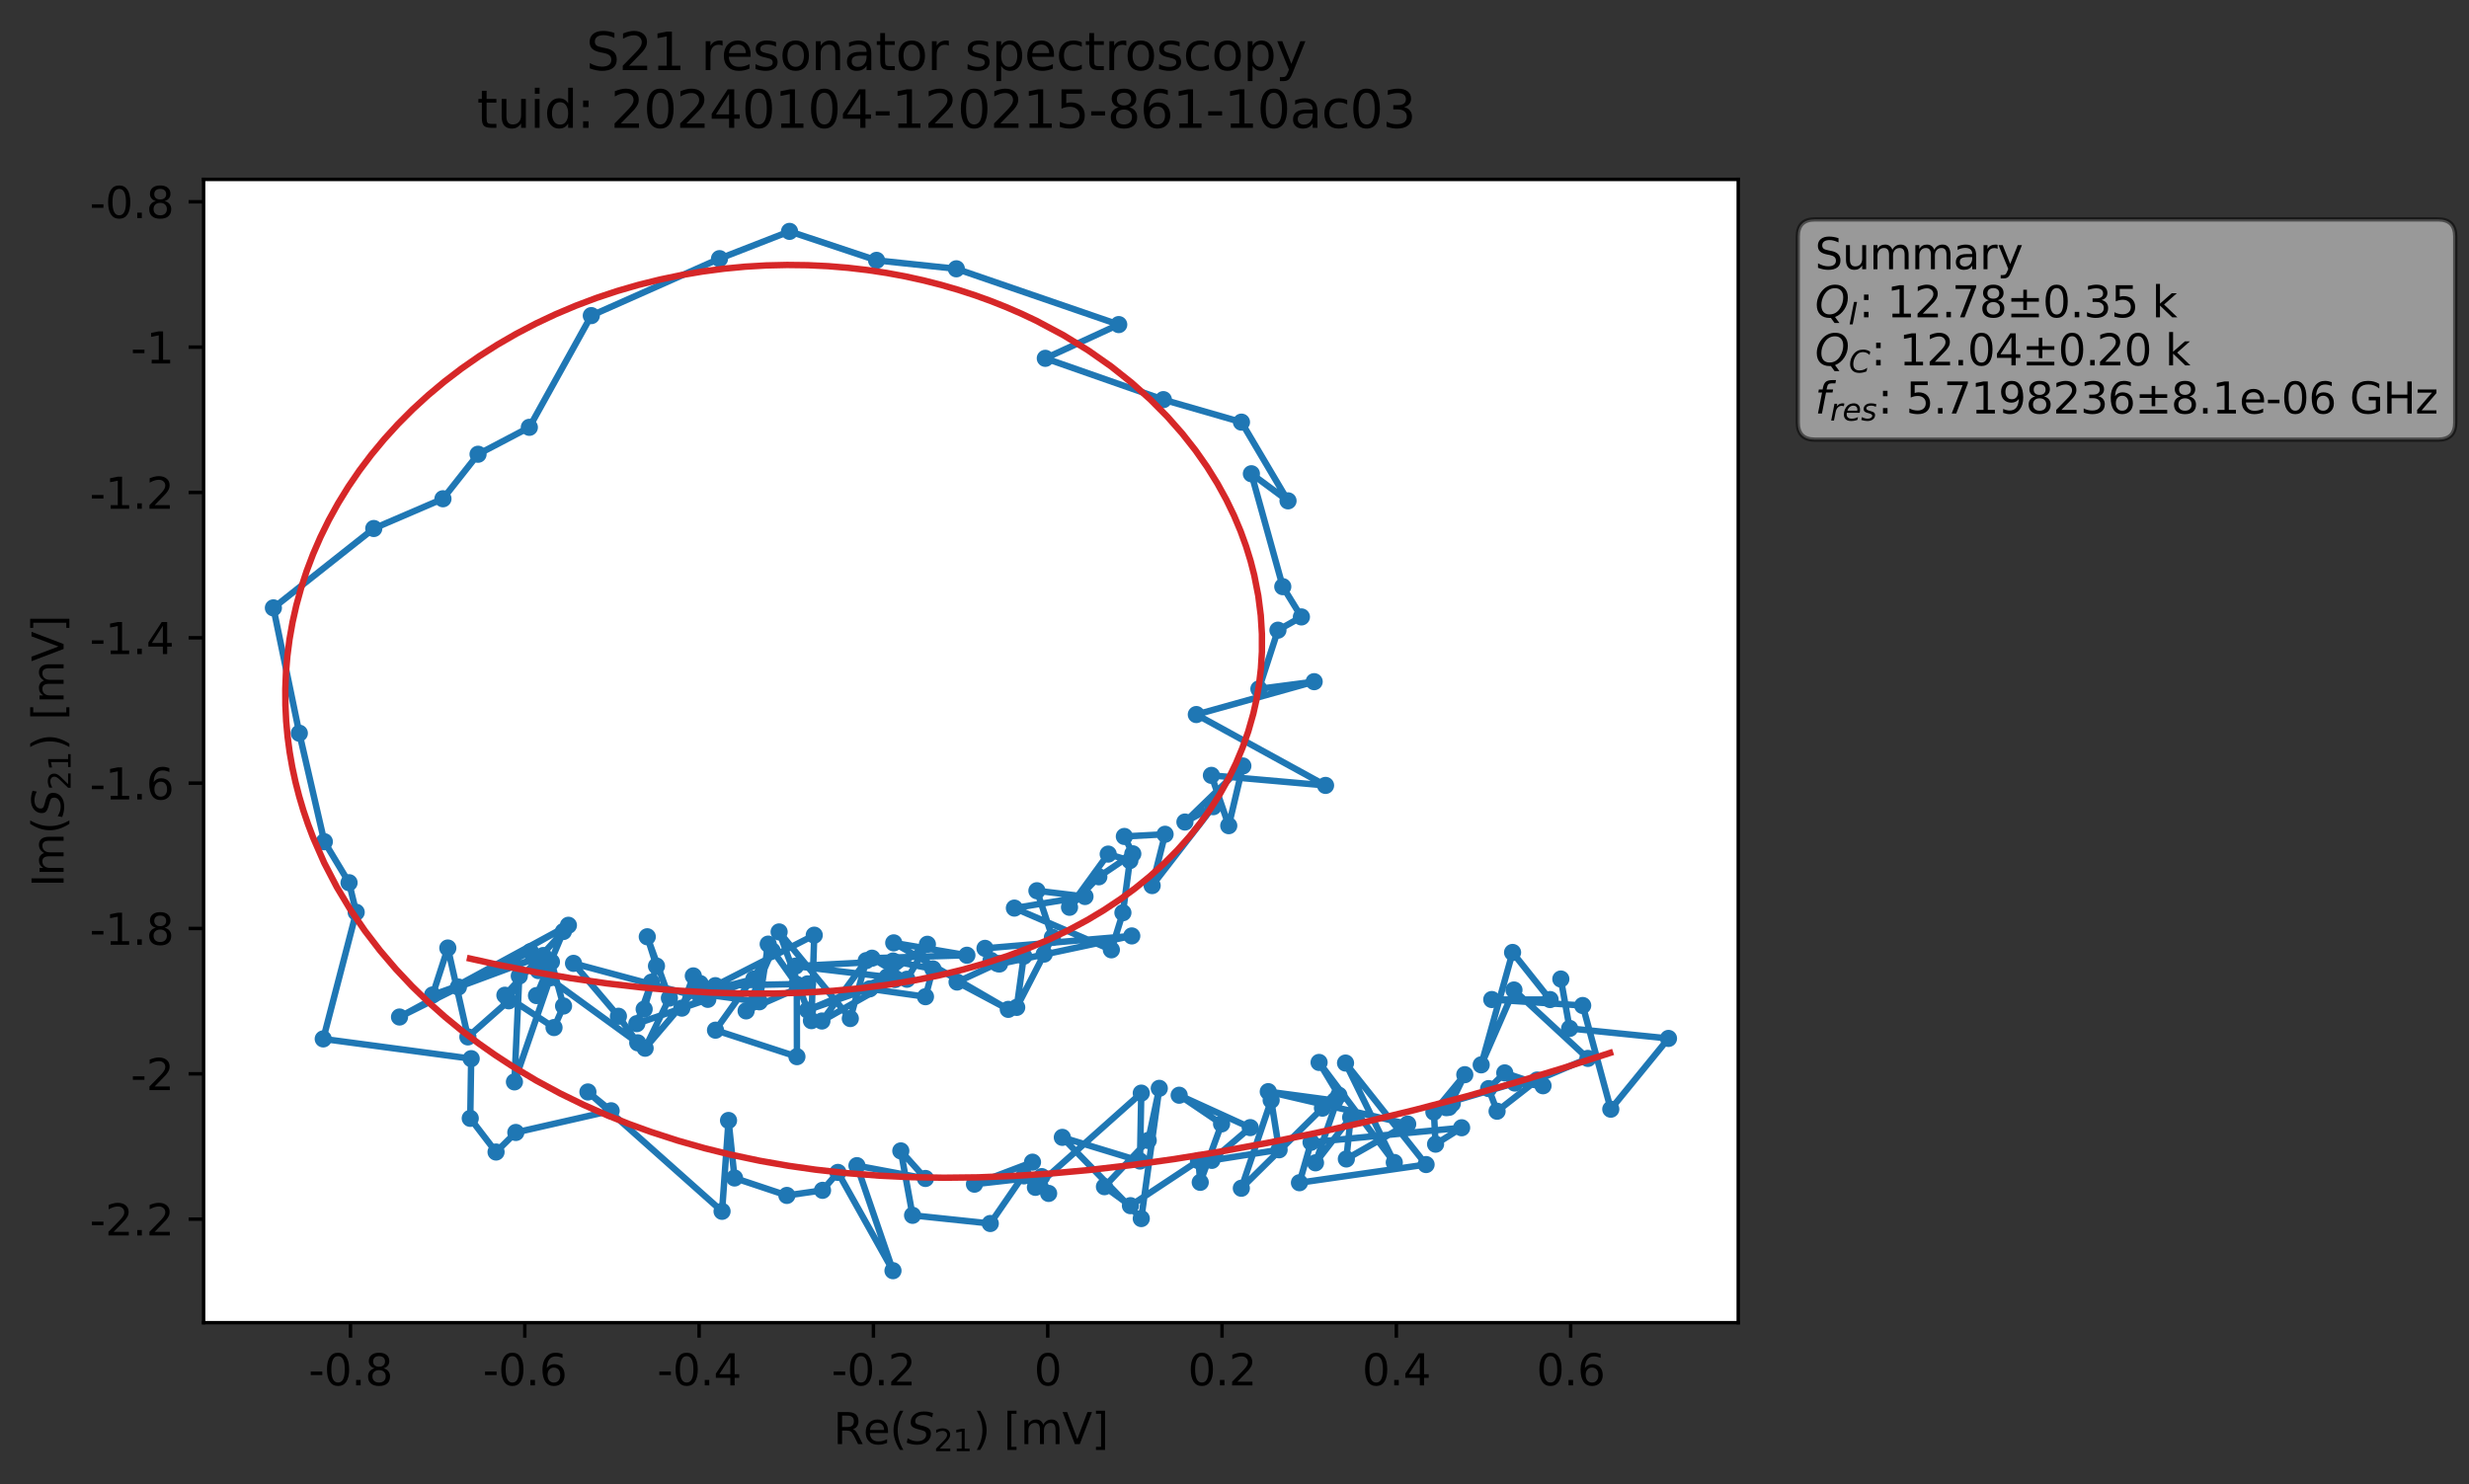 <?xml version="1.0" encoding="utf-8" standalone="no"?>
<!DOCTYPE svg PUBLIC "-//W3C//DTD SVG 1.1//EN"
  "http://www.w3.org/Graphics/SVG/1.1/DTD/svg11.dtd">
<svg xmlns:xlink="http://www.w3.org/1999/xlink" width="574.565pt" height="345.428pt" viewBox="0 0 574.565 345.428" xmlns="http://www.w3.org/2000/svg" version="1.1">
 <rect x="0" y="0" width="574.565" height="345.428" fill="#333333" stroke="none"/>
 <defs>
  <style type="text/css">*{stroke-linejoin: round; stroke-linecap: butt}</style>
 </defs>
 <g id="figure_1">
  <g id="patch_1">
   <path d="M 0 345.428 
L 574.565 345.428 
L 574.565 -0 
L 0 -0 
L 0 345.428 
z
" style="fill: none; opacity: 0"/>
  </g>
  <g id="axes_1">
   <g id="patch_2">
    <path d="M 47.389 307.872 
L 404.509 307.872 
L 404.509 41.76 
L 47.389 41.76 
z
" style="fill: #ffffff"/>
   </g>
   <g id="matplotlib.axis_1">
    <g id="xtick_1">
     <g id="line2d_1">
      <defs>
       <path id="m84cb8b78fa" d="M 0 0 
L 0 3.5 
" style="stroke: #000000; stroke-width: 0.8"/>
      </defs>
      <g>
       <use xlink:href="#m84cb8b78fa" x="81.562" y="307.872" style="stroke: #000000; stroke-width: 0.8"/>
      </g>
     </g>
     <g id="text_1">
      <!-- -0.8 -->
      <g transform="translate(71.807 322.47) scale(0.1 -0.1)">
       <defs>
        <path id="DejaVuSans-2d" d="M 313 2009 
L 1997 2009 
L 1997 1497 
L 313 1497 
L 313 2009 
z
" transform="scale(0.016)"/>
        <path id="DejaVuSans-30" d="M 2034 4250 
Q 1547 4250 1301 3770 
Q 1056 3291 1056 2328 
Q 1056 1369 1301 889 
Q 1547 409 2034 409 
Q 2525 409 2770 889 
Q 3016 1369 3016 2328 
Q 3016 3291 2770 3770 
Q 2525 4250 2034 4250 
z
M 2034 4750 
Q 2819 4750 3233 4129 
Q 3647 3509 3647 2328 
Q 3647 1150 3233 529 
Q 2819 -91 2034 -91 
Q 1250 -91 836 529 
Q 422 1150 422 2328 
Q 422 3509 836 4129 
Q 1250 4750 2034 4750 
z
" transform="scale(0.016)"/>
        <path id="DejaVuSans-2e" d="M 684 794 
L 1344 794 
L 1344 0 
L 684 0 
L 684 794 
z
" transform="scale(0.016)"/>
        <path id="DejaVuSans-38" d="M 2034 2216 
Q 1584 2216 1326 1975 
Q 1069 1734 1069 1313 
Q 1069 891 1326 650 
Q 1584 409 2034 409 
Q 2484 409 2743 651 
Q 3003 894 3003 1313 
Q 3003 1734 2745 1975 
Q 2488 2216 2034 2216 
z
M 1403 2484 
Q 997 2584 770 2862 
Q 544 3141 544 3541 
Q 544 4100 942 4425 
Q 1341 4750 2034 4750 
Q 2731 4750 3128 4425 
Q 3525 4100 3525 3541 
Q 3525 3141 3298 2862 
Q 3072 2584 2669 2484 
Q 3125 2378 3379 2068 
Q 3634 1759 3634 1313 
Q 3634 634 3220 271 
Q 2806 -91 2034 -91 
Q 1263 -91 848 271 
Q 434 634 434 1313 
Q 434 1759 690 2068 
Q 947 2378 1403 2484 
z
M 1172 3481 
Q 1172 3119 1398 2916 
Q 1625 2713 2034 2713 
Q 2441 2713 2670 2916 
Q 2900 3119 2900 3481 
Q 2900 3844 2670 4047 
Q 2441 4250 2034 4250 
Q 1625 4250 1398 4047 
Q 1172 3844 1172 3481 
z
" transform="scale(0.016)"/>
       </defs>
       <use xlink:href="#DejaVuSans-2d"/>
       <use xlink:href="#DejaVuSans-30" x="36.084"/>
       <use xlink:href="#DejaVuSans-2e" x="99.707"/>
       <use xlink:href="#DejaVuSans-38" x="131.494"/>
      </g>
     </g>
    </g>
    <g id="xtick_2">
     <g id="line2d_2">
      <g>
       <use xlink:href="#m84cb8b78fa" x="122.126" y="307.872" style="stroke: #000000; stroke-width: 0.8"/>
      </g>
     </g>
     <g id="text_2">
      <!-- -0.6 -->
      <g transform="translate(112.371 322.47) scale(0.1 -0.1)">
       <defs>
        <path id="DejaVuSans-36" d="M 2113 2584 
Q 1688 2584 1439 2293 
Q 1191 2003 1191 1497 
Q 1191 994 1439 701 
Q 1688 409 2113 409 
Q 2538 409 2786 701 
Q 3034 994 3034 1497 
Q 3034 2003 2786 2293 
Q 2538 2584 2113 2584 
z
M 3366 4563 
L 3366 3988 
Q 3128 4100 2886 4159 
Q 2644 4219 2406 4219 
Q 1781 4219 1451 3797 
Q 1122 3375 1075 2522 
Q 1259 2794 1537 2939 
Q 1816 3084 2150 3084 
Q 2853 3084 3261 2657 
Q 3669 2231 3669 1497 
Q 3669 778 3244 343 
Q 2819 -91 2113 -91 
Q 1303 -91 875 529 
Q 447 1150 447 2328 
Q 447 3434 972 4092 
Q 1497 4750 2381 4750 
Q 2619 4750 2861 4703 
Q 3103 4656 3366 4563 
z
" transform="scale(0.016)"/>
       </defs>
       <use xlink:href="#DejaVuSans-2d"/>
       <use xlink:href="#DejaVuSans-30" x="36.084"/>
       <use xlink:href="#DejaVuSans-2e" x="99.707"/>
       <use xlink:href="#DejaVuSans-36" x="131.494"/>
      </g>
     </g>
    </g>
    <g id="xtick_3">
     <g id="line2d_3">
      <g>
       <use xlink:href="#m84cb8b78fa" x="162.69" y="307.872" style="stroke: #000000; stroke-width: 0.8"/>
      </g>
     </g>
     <g id="text_3">
      <!-- -0.4 -->
      <g transform="translate(152.935 322.47) scale(0.1 -0.1)">
       <defs>
        <path id="DejaVuSans-34" d="M 2419 4116 
L 825 1625 
L 2419 1625 
L 2419 4116 
z
M 2253 4666 
L 3047 4666 
L 3047 1625 
L 3713 1625 
L 3713 1100 
L 3047 1100 
L 3047 0 
L 2419 0 
L 2419 1100 
L 313 1100 
L 313 1709 
L 2253 4666 
z
" transform="scale(0.016)"/>
       </defs>
       <use xlink:href="#DejaVuSans-2d"/>
       <use xlink:href="#DejaVuSans-30" x="36.084"/>
       <use xlink:href="#DejaVuSans-2e" x="99.707"/>
       <use xlink:href="#DejaVuSans-34" x="131.494"/>
      </g>
     </g>
    </g>
    <g id="xtick_4">
     <g id="line2d_4">
      <g>
       <use xlink:href="#m84cb8b78fa" x="203.255" y="307.872" style="stroke: #000000; stroke-width: 0.8"/>
      </g>
     </g>
     <g id="text_4">
      <!-- -0.2 -->
      <g transform="translate(193.499 322.47) scale(0.1 -0.1)">
       <defs>
        <path id="DejaVuSans-32" d="M 1228 531 
L 3431 531 
L 3431 0 
L 469 0 
L 469 531 
Q 828 903 1448 1529 
Q 2069 2156 2228 2338 
Q 2531 2678 2651 2914 
Q 2772 3150 2772 3378 
Q 2772 3750 2511 3984 
Q 2250 4219 1831 4219 
Q 1534 4219 1204 4116 
Q 875 4013 500 3803 
L 500 4441 
Q 881 4594 1212 4672 
Q 1544 4750 1819 4750 
Q 2544 4750 2975 4387 
Q 3406 4025 3406 3419 
Q 3406 3131 3298 2873 
Q 3191 2616 2906 2266 
Q 2828 2175 2409 1742 
Q 1991 1309 1228 531 
z
" transform="scale(0.016)"/>
       </defs>
       <use xlink:href="#DejaVuSans-2d"/>
       <use xlink:href="#DejaVuSans-30" x="36.084"/>
       <use xlink:href="#DejaVuSans-2e" x="99.707"/>
       <use xlink:href="#DejaVuSans-32" x="131.494"/>
      </g>
     </g>
    </g>
    <g id="xtick_5">
     <g id="line2d_5">
      <g>
       <use xlink:href="#m84cb8b78fa" x="243.819" y="307.872" style="stroke: #000000; stroke-width: 0.8"/>
      </g>
     </g>
     <g id="text_5">
      <!-- 0 -->
      <g transform="translate(240.637 322.47) scale(0.1 -0.1)">
       <use xlink:href="#DejaVuSans-30"/>
      </g>
     </g>
    </g>
    <g id="xtick_6">
     <g id="line2d_6">
      <g>
       <use xlink:href="#m84cb8b78fa" x="284.383" y="307.872" style="stroke: #000000; stroke-width: 0.8"/>
      </g>
     </g>
     <g id="text_6">
      <!-- 0.2 -->
      <g transform="translate(276.431 322.47) scale(0.1 -0.1)">
       <use xlink:href="#DejaVuSans-30"/>
       <use xlink:href="#DejaVuSans-2e" x="63.623"/>
       <use xlink:href="#DejaVuSans-32" x="95.41"/>
      </g>
     </g>
    </g>
    <g id="xtick_7">
     <g id="line2d_7">
      <g>
       <use xlink:href="#m84cb8b78fa" x="324.947" y="307.872" style="stroke: #000000; stroke-width: 0.8"/>
      </g>
     </g>
     <g id="text_7">
      <!-- 0.4 -->
      <g transform="translate(316.995 322.47) scale(0.1 -0.1)">
       <use xlink:href="#DejaVuSans-30"/>
       <use xlink:href="#DejaVuSans-2e" x="63.623"/>
       <use xlink:href="#DejaVuSans-34" x="95.41"/>
      </g>
     </g>
    </g>
    <g id="xtick_8">
     <g id="line2d_8">
      <g>
       <use xlink:href="#m84cb8b78fa" x="365.511" y="307.872" style="stroke: #000000; stroke-width: 0.8"/>
      </g>
     </g>
     <g id="text_8">
      <!-- 0.6 -->
      <g transform="translate(357.56 322.47) scale(0.1 -0.1)">
       <use xlink:href="#DejaVuSans-30"/>
       <use xlink:href="#DejaVuSans-2e" x="63.623"/>
       <use xlink:href="#DejaVuSans-36" x="95.41"/>
      </g>
     </g>
    </g>
    <g id="text_9">
     <!-- Re$(S_{21})$ [mV] -->
     <g transform="translate(193.949 336.149) scale(0.1 -0.1)">
      <defs>
       <path id="DejaVuSans-52" d="M 2841 2188 
Q 3044 2119 3236 1894 
Q 3428 1669 3622 1275 
L 4263 0 
L 3584 0 
L 2988 1197 
Q 2756 1666 2539 1819 
Q 2322 1972 1947 1972 
L 1259 1972 
L 1259 0 
L 628 0 
L 628 4666 
L 2053 4666 
Q 2853 4666 3247 4331 
Q 3641 3997 3641 3322 
Q 3641 2881 3436 2590 
Q 3231 2300 2841 2188 
z
M 1259 4147 
L 1259 2491 
L 2053 2491 
Q 2509 2491 2742 2702 
Q 2975 2913 2975 3322 
Q 2975 3731 2742 3939 
Q 2509 4147 2053 4147 
L 1259 4147 
z
" transform="scale(0.016)"/>
       <path id="DejaVuSans-65" d="M 3597 1894 
L 3597 1613 
L 953 1613 
Q 991 1019 1311 708 
Q 1631 397 2203 397 
Q 2534 397 2845 478 
Q 3156 559 3463 722 
L 3463 178 
Q 3153 47 2828 -22 
Q 2503 -91 2169 -91 
Q 1331 -91 842 396 
Q 353 884 353 1716 
Q 353 2575 817 3079 
Q 1281 3584 2069 3584 
Q 2775 3584 3186 3129 
Q 3597 2675 3597 1894 
z
M 3022 2063 
Q 3016 2534 2758 2815 
Q 2500 3097 2075 3097 
Q 1594 3097 1305 2825 
Q 1016 2553 972 2059 
L 3022 2063 
z
" transform="scale(0.016)"/>
       <path id="DejaVuSans-28" d="M 1984 4856 
Q 1566 4138 1362 3434 
Q 1159 2731 1159 2009 
Q 1159 1288 1364 580 
Q 1569 -128 1984 -844 
L 1484 -844 
Q 1016 -109 783 600 
Q 550 1309 550 2009 
Q 550 2706 781 3412 
Q 1013 4119 1484 4856 
L 1984 4856 
z
" transform="scale(0.016)"/>
       <path id="DejaVuSans-Oblique-53" d="M 3859 4513 
L 3738 3897 
Q 3422 4066 3111 4152 
Q 2800 4238 2509 4238 
Q 1944 4238 1609 3991 
Q 1275 3744 1275 3334 
Q 1275 3109 1398 2989 
Q 1522 2869 2034 2731 
L 2413 2638 
Q 3053 2472 3303 2217 
Q 3553 1963 3553 1503 
Q 3553 797 2998 353 
Q 2444 -91 1538 -91 
Q 1166 -91 791 -17 
Q 416 56 38 206 
L 166 856 
Q 513 641 861 531 
Q 1209 422 1556 422 
Q 2147 422 2503 684 
Q 2859 947 2859 1369 
Q 2859 1650 2717 1795 
Q 2575 1941 2106 2059 
L 1728 2156 
Q 1081 2325 845 2545 
Q 609 2766 609 3163 
Q 609 3859 1145 4304 
Q 1681 4750 2541 4750 
Q 2875 4750 3203 4690 
Q 3531 4631 3859 4513 
z
" transform="scale(0.016)"/>
       <path id="DejaVuSans-31" d="M 794 531 
L 1825 531 
L 1825 4091 
L 703 3866 
L 703 4441 
L 1819 4666 
L 2450 4666 
L 2450 531 
L 3481 531 
L 3481 0 
L 794 0 
L 794 531 
z
" transform="scale(0.016)"/>
       <path id="DejaVuSans-29" d="M 513 4856 
L 1013 4856 
Q 1481 4119 1714 3412 
Q 1947 2706 1947 2009 
Q 1947 1309 1714 600 
Q 1481 -109 1013 -844 
L 513 -844 
Q 928 -128 1133 580 
Q 1338 1288 1338 2009 
Q 1338 2731 1133 3434 
Q 928 4138 513 4856 
z
" transform="scale(0.016)"/>
       <path id="DejaVuSans-20" transform="scale(0.016)"/>
       <path id="DejaVuSans-5b" d="M 550 4863 
L 1875 4863 
L 1875 4416 
L 1125 4416 
L 1125 -397 
L 1875 -397 
L 1875 -844 
L 550 -844 
L 550 4863 
z
" transform="scale(0.016)"/>
       <path id="DejaVuSans-6d" d="M 3328 2828 
Q 3544 3216 3844 3400 
Q 4144 3584 4550 3584 
Q 5097 3584 5394 3201 
Q 5691 2819 5691 2113 
L 5691 0 
L 5113 0 
L 5113 2094 
Q 5113 2597 4934 2840 
Q 4756 3084 4391 3084 
Q 3944 3084 3684 2787 
Q 3425 2491 3425 1978 
L 3425 0 
L 2847 0 
L 2847 2094 
Q 2847 2600 2669 2842 
Q 2491 3084 2119 3084 
Q 1678 3084 1418 2786 
Q 1159 2488 1159 1978 
L 1159 0 
L 581 0 
L 581 3500 
L 1159 3500 
L 1159 2956 
Q 1356 3278 1631 3431 
Q 1906 3584 2284 3584 
Q 2666 3584 2933 3390 
Q 3200 3197 3328 2828 
z
" transform="scale(0.016)"/>
       <path id="DejaVuSans-56" d="M 1831 0 
L 50 4666 
L 709 4666 
L 2188 738 
L 3669 4666 
L 4325 4666 
L 2547 0 
L 1831 0 
z
" transform="scale(0.016)"/>
       <path id="DejaVuSans-5d" d="M 1947 4863 
L 1947 -844 
L 622 -844 
L 622 -397 
L 1369 -397 
L 1369 4416 
L 622 4416 
L 622 4863 
L 1947 4863 
z
" transform="scale(0.016)"/>
      </defs>
      <use xlink:href="#DejaVuSans-52" transform="translate(0 0.016)"/>
      <use xlink:href="#DejaVuSans-65" transform="translate(69.482 0.016)"/>
      <use xlink:href="#DejaVuSans-28" transform="translate(131.006 0.016)"/>
      <use xlink:href="#DejaVuSans-Oblique-53" transform="translate(170.02 0.016)"/>
      <use xlink:href="#DejaVuSans-32" transform="translate(233.496 -16.391) scale(0.7)"/>
      <use xlink:href="#DejaVuSans-31" transform="translate(278.032 -16.391) scale(0.7)"/>
      <use xlink:href="#DejaVuSans-29" transform="translate(325.303 0.016)"/>
      <use xlink:href="#DejaVuSans-20" transform="translate(364.316 0.016)"/>
      <use xlink:href="#DejaVuSans-5b" transform="translate(396.104 0.016)"/>
      <use xlink:href="#DejaVuSans-6d" transform="translate(435.117 0.016)"/>
      <use xlink:href="#DejaVuSans-56" transform="translate(532.529 0.016)"/>
      <use xlink:href="#DejaVuSans-5d" transform="translate(600.938 0.016)"/>
     </g>
    </g>
   </g>
   <g id="matplotlib.axis_2">
    <g id="ytick_1">
     <g id="line2d_9">
      <defs>
       <path id="m1ef25f52a3" d="M 0 0 
L -3.5 0 
" style="stroke: #000000; stroke-width: 0.8"/>
      </defs>
      <g>
       <use xlink:href="#m1ef25f52a3" x="47.389" y="283.779" style="stroke: #000000; stroke-width: 0.8"/>
      </g>
     </g>
     <g id="text_10">
      <!-- -2.2 -->
      <g transform="translate(20.878 287.578) scale(0.1 -0.1)">
       <use xlink:href="#DejaVuSans-2d"/>
       <use xlink:href="#DejaVuSans-32" x="36.084"/>
       <use xlink:href="#DejaVuSans-2e" x="99.707"/>
       <use xlink:href="#DejaVuSans-32" x="131.494"/>
      </g>
     </g>
    </g>
    <g id="ytick_2">
     <g id="line2d_10">
      <g>
       <use xlink:href="#m1ef25f52a3" x="47.389" y="249.949" style="stroke: #000000; stroke-width: 0.8"/>
      </g>
     </g>
     <g id="text_11">
      <!-- -2 -->
      <g transform="translate(30.419 253.748) scale(0.1 -0.1)">
       <use xlink:href="#DejaVuSans-2d"/>
       <use xlink:href="#DejaVuSans-32" x="36.084"/>
      </g>
     </g>
    </g>
    <g id="ytick_3">
     <g id="line2d_11">
      <g>
       <use xlink:href="#m1ef25f52a3" x="47.389" y="216.119" style="stroke: #000000; stroke-width: 0.8"/>
      </g>
     </g>
     <g id="text_12">
      <!-- -1.8 -->
      <g transform="translate(20.878 219.919) scale(0.1 -0.1)">
       <use xlink:href="#DejaVuSans-2d"/>
       <use xlink:href="#DejaVuSans-31" x="36.084"/>
       <use xlink:href="#DejaVuSans-2e" x="99.707"/>
       <use xlink:href="#DejaVuSans-38" x="131.494"/>
      </g>
     </g>
    </g>
    <g id="ytick_4">
     <g id="line2d_12">
      <g>
       <use xlink:href="#m1ef25f52a3" x="47.389" y="182.289" style="stroke: #000000; stroke-width: 0.8"/>
      </g>
     </g>
     <g id="text_13">
      <!-- -1.6 -->
      <g transform="translate(20.878 186.089) scale(0.1 -0.1)">
       <use xlink:href="#DejaVuSans-2d"/>
       <use xlink:href="#DejaVuSans-31" x="36.084"/>
       <use xlink:href="#DejaVuSans-2e" x="99.707"/>
       <use xlink:href="#DejaVuSans-36" x="131.494"/>
      </g>
     </g>
    </g>
    <g id="ytick_5">
     <g id="line2d_13">
      <g>
       <use xlink:href="#m1ef25f52a3" x="47.389" y="148.459" style="stroke: #000000; stroke-width: 0.8"/>
      </g>
     </g>
     <g id="text_14">
      <!-- -1.4 -->
      <g transform="translate(20.878 152.259) scale(0.1 -0.1)">
       <use xlink:href="#DejaVuSans-2d"/>
       <use xlink:href="#DejaVuSans-31" x="36.084"/>
       <use xlink:href="#DejaVuSans-2e" x="99.707"/>
       <use xlink:href="#DejaVuSans-34" x="131.494"/>
      </g>
     </g>
    </g>
    <g id="ytick_6">
     <g id="line2d_14">
      <g>
       <use xlink:href="#m1ef25f52a3" x="47.389" y="114.63" style="stroke: #000000; stroke-width: 0.8"/>
      </g>
     </g>
     <g id="text_15">
      <!-- -1.2 -->
      <g transform="translate(20.878 118.429) scale(0.1 -0.1)">
       <use xlink:href="#DejaVuSans-2d"/>
       <use xlink:href="#DejaVuSans-31" x="36.084"/>
       <use xlink:href="#DejaVuSans-2e" x="99.707"/>
       <use xlink:href="#DejaVuSans-32" x="131.494"/>
      </g>
     </g>
    </g>
    <g id="ytick_7">
     <g id="line2d_15">
      <g>
       <use xlink:href="#m1ef25f52a3" x="47.389" y="80.8" style="stroke: #000000; stroke-width: 0.8"/>
      </g>
     </g>
     <g id="text_16">
      <!-- -1 -->
      <g transform="translate(30.419 84.599) scale(0.1 -0.1)">
       <use xlink:href="#DejaVuSans-2d"/>
       <use xlink:href="#DejaVuSans-31" x="36.084"/>
      </g>
     </g>
    </g>
    <g id="ytick_8">
     <g id="line2d_16">
      <g>
       <use xlink:href="#m1ef25f52a3" x="47.389" y="46.97" style="stroke: #000000; stroke-width: 0.8"/>
      </g>
     </g>
     <g id="text_17">
      <!-- -0.8 -->
      <g transform="translate(20.878 50.769) scale(0.1 -0.1)">
       <use xlink:href="#DejaVuSans-2d"/>
       <use xlink:href="#DejaVuSans-30" x="36.084"/>
       <use xlink:href="#DejaVuSans-2e" x="99.707"/>
       <use xlink:href="#DejaVuSans-38" x="131.494"/>
      </g>
     </g>
    </g>
    <g id="text_18">
     <!-- Im$(S_{21})$ [mV] -->
     <g transform="translate(14.798 206.466) rotate(-90) scale(0.1 -0.1)">
      <defs>
       <path id="DejaVuSans-49" d="M 628 4666 
L 1259 4666 
L 1259 0 
L 628 0 
L 628 4666 
z
" transform="scale(0.016)"/>
      </defs>
      <use xlink:href="#DejaVuSans-49" transform="translate(0 0.016)"/>
      <use xlink:href="#DejaVuSans-6d" transform="translate(25.867 0.016)"/>
      <use xlink:href="#DejaVuSans-28" transform="translate(123.279 0.016)"/>
      <use xlink:href="#DejaVuSans-Oblique-53" transform="translate(162.293 0.016)"/>
      <use xlink:href="#DejaVuSans-32" transform="translate(225.77 -16.391) scale(0.7)"/>
      <use xlink:href="#DejaVuSans-31" transform="translate(270.306 -16.391) scale(0.7)"/>
      <use xlink:href="#DejaVuSans-29" transform="translate(317.576 0.016)"/>
      <use xlink:href="#DejaVuSans-20" transform="translate(356.59 0.016)"/>
      <use xlink:href="#DejaVuSans-5b" transform="translate(388.377 0.016)"/>
      <use xlink:href="#DejaVuSans-6d" transform="translate(427.391 0.016)"/>
      <use xlink:href="#DejaVuSans-56" transform="translate(524.803 0.016)"/>
      <use xlink:href="#DejaVuSans-5d" transform="translate(593.211 0.016)"/>
     </g>
    </g>
   </g>
   <g id="line2d_17">
    <path d="M 363.224 227.884 
L 365.273 239.385 
L 388.276 241.712 
L 374.848 258.188 
L 368.311 234.05 
L 347.151 232.658 
L 360.721 232.666 
L 351.994 221.7 
L 344.692 247.863 
L 352.319 230.438 
L 369.522 246.365 
L 357.699 251.395 
L 348.388 258.661 
L 346.421 253.392 
L 350.176 249.734 
L 359.083 252.729 
L 352.515 252.098 
L 337.62 256.508 
L 337.967 256.886 
L 336.548 257.829 
L 337.195 257.752 
L 340.874 250.152 
L 333.682 258.848 
L 334.075 266.326 
L 340.139 262.509 
L 305.095 265.887 
L 302.398 275.301 
L 331.869 271.072 
L 313.121 247.445 
L 324.465 270.591 
L 306.967 247.3 
L 311.568 254.935 
L 306.133 270.668 
L 314.316 260.087 
L 313.313 269.772 
L 327.589 261.648 
L 295.139 254.101 
L 310.652 256.174 
L 307.748 257.942 
L 288.872 276.589 
L 295.816 256.104 
L 297.667 267.633 
L 282.009 270.097 
L 290.946 262.472 
L 274.408 254.933 
L 284.274 261.612 
L 279.31 275.211 
L 278.901 270.168 
L 263.066 280.642 
L 257.015 276.224 
L 267.206 265.466 
L 269.777 253.33 
L 265.587 283.646 
L 247.215 264.742 
L 265.287 270.252 
L 265.587 254.443 
L 240.953 276.377 
L 238.287 273.709 
L 244.03 277.791 
L 242.416 273.879 
L 226.772 275.641 
L 240.276 270.514 
L 230.45 284.793 
L 212.365 282.888 
L 209.63 267.893 
L 215.365 274.31 
L 199.418 271.323 
L 207.807 295.776 
L 194.994 272.898 
L 191.412 277.073 
L 183.115 278.257 
L 170.935 274.2 
L 169.539 260.808 
L 168.031 281.957 
L 136.814 254.173 
L 142.219 258.555 
L 120.037 263.602 
L 115.438 268.155 
L 109.432 260.315 
L 109.649 246.425 
L 75.221 241.826 
L 82.89 212.348 
L 81.23 205.465 
L 75.478 195.922 
L 69.656 170.669 
L 63.622 141.495 
L 86.982 123.019 
L 103.081 116.097 
L 111.248 105.734 
L 123.183 99.468 
L 137.603 73.463 
L 167.441 60.204 
L 183.735 53.856 
L 203.991 60.602 
L 222.552 62.569 
L 260.342 75.554 
L 243.256 83.407 
L 270.728 93.025 
L 288.902 98.261 
L 299.74 116.582 
L 291.214 110.277 
L 298.517 136.557 
L 302.853 143.601 
L 297.393 146.685 
L 292.961 160.356 
L 305.821 158.673 
L 278.397 166.326 
L 308.472 182.82 
L 281.908 180.481 
L 285.946 192.194 
L 289.225 178.29 
L 275.746 191.344 
L 282.342 187.769 
L 268.117 206.136 
L 271.129 194.191 
L 261.648 194.699 
L 263.615 198.741 
L 255.709 204.09 
L 248.887 211.187 
L 257.893 198.805 
L 262.933 200.319 
L 261.314 212.452 
L 258.629 221.089 
L 236.059 211.376 
L 252.489 208.68 
L 241.303 207.336 
L 244.905 218.186 
L 242.999 222.082 
L 236.601 234.49 
L 238.25 222.583 
L 232.597 224.385 
L 263.378 217.854 
L 229.221 220.748 
L 230.623 223.576 
L 232.083 224.266 
L 222.719 228.587 
L 234.64 234.949 
L 207.982 219.468 
L 225.011 222.351 
L 202.928 223.035 
L 211.059 227.937 
L 215.817 219.8 
L 202.386 230.175 
L 215.369 232.001 
L 217.099 225.53 
L 207.832 223.697 
L 185.13 224.88 
L 206.455 227.4 
L 187.925 235.121 
L 208.287 228.004 
L 191.266 237.66 
L 201.58 223.603 
L 197.878 237.087 
L 181.311 216.922 
L 188.827 237.578 
L 189.486 217.677 
L 166.474 229.427 
L 187.933 229.014 
L 173.63 235.308 
L 179.699 221.326 
L 166.507 239.792 
L 185.455 245.958 
L 185.424 229.152 
L 178.767 219.761 
L 176.715 233.186 
L 162.515 231.245 
L 175.449 227.868 
L 158.672 234.662 
L 161.341 227.159 
L 162.934 228.941 
L 150.129 243.994 
L 155.776 232.32 
L 150.628 218.049 
L 152.772 224.862 
L 149.905 234.906 
L 151.608 228.618 
L 148.196 238.276 
L 164.717 232.615 
L 133.464 224.24 
L 143.915 236.55 
L 148.406 242.735 
L 125.275 225.918 
L 128.322 223.896 
L 131.146 234.169 
L 128.93 239.186 
L 117.493 231.659 
L 131.107 216.824 
L 124.85 231.735 
L 128.051 227.602 
L 119.716 251.829 
L 120.843 227.181 
L 118.389 232.959 
L 108.882 241.361 
L 104.213 220.668 
L 100.672 231.595 
L 126.421 222.42 
L 106.677 229.749 
L 132.277 215.374 
L 92.972 236.729 
L 123.433 221.513 
L 123.433 221.513 
" clip-path="url(#p36afe27458)" style="fill: none; stroke: #1f77b4; stroke-width: 1.5; stroke-linecap: square"/>
    <defs>
     <path id="m540a335aaa" d="M 0 1.5 
C 0.398 1.5 0.779 1.342 1.061 1.061 
C 1.342 0.779 1.5 0.398 1.5 0 
C 1.5 -0.398 1.342 -0.779 1.061 -1.061 
C 0.779 -1.342 0.398 -1.5 0 -1.5 
C -0.398 -1.5 -0.779 -1.342 -1.061 -1.061 
C -1.342 -0.779 -1.5 -0.398 -1.5 0 
C -1.5 0.398 -1.342 0.779 -1.061 1.061 
C -0.779 1.342 -0.398 1.5 0 1.5 
z
" style="stroke: #1f77b4"/>
    </defs>
    <g clip-path="url(#p36afe27458)">
     <use xlink:href="#m540a335aaa" x="363.224" y="227.884" style="fill: #1f77b4; stroke: #1f77b4"/>
     <use xlink:href="#m540a335aaa" x="365.273" y="239.385" style="fill: #1f77b4; stroke: #1f77b4"/>
     <use xlink:href="#m540a335aaa" x="388.276" y="241.712" style="fill: #1f77b4; stroke: #1f77b4"/>
     <use xlink:href="#m540a335aaa" x="374.848" y="258.188" style="fill: #1f77b4; stroke: #1f77b4"/>
     <use xlink:href="#m540a335aaa" x="368.311" y="234.05" style="fill: #1f77b4; stroke: #1f77b4"/>
     <use xlink:href="#m540a335aaa" x="347.151" y="232.658" style="fill: #1f77b4; stroke: #1f77b4"/>
     <use xlink:href="#m540a335aaa" x="360.721" y="232.666" style="fill: #1f77b4; stroke: #1f77b4"/>
     <use xlink:href="#m540a335aaa" x="351.994" y="221.7" style="fill: #1f77b4; stroke: #1f77b4"/>
     <use xlink:href="#m540a335aaa" x="344.692" y="247.863" style="fill: #1f77b4; stroke: #1f77b4"/>
     <use xlink:href="#m540a335aaa" x="352.319" y="230.438" style="fill: #1f77b4; stroke: #1f77b4"/>
     <use xlink:href="#m540a335aaa" x="369.522" y="246.365" style="fill: #1f77b4; stroke: #1f77b4"/>
     <use xlink:href="#m540a335aaa" x="357.699" y="251.395" style="fill: #1f77b4; stroke: #1f77b4"/>
     <use xlink:href="#m540a335aaa" x="348.388" y="258.661" style="fill: #1f77b4; stroke: #1f77b4"/>
     <use xlink:href="#m540a335aaa" x="346.421" y="253.392" style="fill: #1f77b4; stroke: #1f77b4"/>
     <use xlink:href="#m540a335aaa" x="350.176" y="249.734" style="fill: #1f77b4; stroke: #1f77b4"/>
     <use xlink:href="#m540a335aaa" x="359.083" y="252.729" style="fill: #1f77b4; stroke: #1f77b4"/>
     <use xlink:href="#m540a335aaa" x="352.515" y="252.098" style="fill: #1f77b4; stroke: #1f77b4"/>
     <use xlink:href="#m540a335aaa" x="337.62" y="256.508" style="fill: #1f77b4; stroke: #1f77b4"/>
     <use xlink:href="#m540a335aaa" x="337.967" y="256.886" style="fill: #1f77b4; stroke: #1f77b4"/>
     <use xlink:href="#m540a335aaa" x="336.548" y="257.829" style="fill: #1f77b4; stroke: #1f77b4"/>
     <use xlink:href="#m540a335aaa" x="337.195" y="257.752" style="fill: #1f77b4; stroke: #1f77b4"/>
     <use xlink:href="#m540a335aaa" x="340.874" y="250.152" style="fill: #1f77b4; stroke: #1f77b4"/>
     <use xlink:href="#m540a335aaa" x="333.682" y="258.848" style="fill: #1f77b4; stroke: #1f77b4"/>
     <use xlink:href="#m540a335aaa" x="334.075" y="266.326" style="fill: #1f77b4; stroke: #1f77b4"/>
     <use xlink:href="#m540a335aaa" x="340.139" y="262.509" style="fill: #1f77b4; stroke: #1f77b4"/>
     <use xlink:href="#m540a335aaa" x="305.095" y="265.887" style="fill: #1f77b4; stroke: #1f77b4"/>
     <use xlink:href="#m540a335aaa" x="302.398" y="275.301" style="fill: #1f77b4; stroke: #1f77b4"/>
     <use xlink:href="#m540a335aaa" x="331.869" y="271.072" style="fill: #1f77b4; stroke: #1f77b4"/>
     <use xlink:href="#m540a335aaa" x="313.121" y="247.445" style="fill: #1f77b4; stroke: #1f77b4"/>
     <use xlink:href="#m540a335aaa" x="324.465" y="270.591" style="fill: #1f77b4; stroke: #1f77b4"/>
     <use xlink:href="#m540a335aaa" x="306.967" y="247.3" style="fill: #1f77b4; stroke: #1f77b4"/>
     <use xlink:href="#m540a335aaa" x="311.568" y="254.935" style="fill: #1f77b4; stroke: #1f77b4"/>
     <use xlink:href="#m540a335aaa" x="306.133" y="270.668" style="fill: #1f77b4; stroke: #1f77b4"/>
     <use xlink:href="#m540a335aaa" x="314.316" y="260.087" style="fill: #1f77b4; stroke: #1f77b4"/>
     <use xlink:href="#m540a335aaa" x="313.313" y="269.772" style="fill: #1f77b4; stroke: #1f77b4"/>
     <use xlink:href="#m540a335aaa" x="327.589" y="261.648" style="fill: #1f77b4; stroke: #1f77b4"/>
     <use xlink:href="#m540a335aaa" x="295.139" y="254.101" style="fill: #1f77b4; stroke: #1f77b4"/>
     <use xlink:href="#m540a335aaa" x="310.652" y="256.174" style="fill: #1f77b4; stroke: #1f77b4"/>
     <use xlink:href="#m540a335aaa" x="307.748" y="257.942" style="fill: #1f77b4; stroke: #1f77b4"/>
     <use xlink:href="#m540a335aaa" x="288.872" y="276.589" style="fill: #1f77b4; stroke: #1f77b4"/>
     <use xlink:href="#m540a335aaa" x="295.816" y="256.104" style="fill: #1f77b4; stroke: #1f77b4"/>
     <use xlink:href="#m540a335aaa" x="297.667" y="267.633" style="fill: #1f77b4; stroke: #1f77b4"/>
     <use xlink:href="#m540a335aaa" x="282.009" y="270.097" style="fill: #1f77b4; stroke: #1f77b4"/>
     <use xlink:href="#m540a335aaa" x="290.946" y="262.472" style="fill: #1f77b4; stroke: #1f77b4"/>
     <use xlink:href="#m540a335aaa" x="274.408" y="254.933" style="fill: #1f77b4; stroke: #1f77b4"/>
     <use xlink:href="#m540a335aaa" x="284.274" y="261.612" style="fill: #1f77b4; stroke: #1f77b4"/>
     <use xlink:href="#m540a335aaa" x="279.31" y="275.211" style="fill: #1f77b4; stroke: #1f77b4"/>
     <use xlink:href="#m540a335aaa" x="278.901" y="270.168" style="fill: #1f77b4; stroke: #1f77b4"/>
     <use xlink:href="#m540a335aaa" x="263.066" y="280.642" style="fill: #1f77b4; stroke: #1f77b4"/>
     <use xlink:href="#m540a335aaa" x="257.015" y="276.224" style="fill: #1f77b4; stroke: #1f77b4"/>
     <use xlink:href="#m540a335aaa" x="267.206" y="265.466" style="fill: #1f77b4; stroke: #1f77b4"/>
     <use xlink:href="#m540a335aaa" x="269.777" y="253.33" style="fill: #1f77b4; stroke: #1f77b4"/>
     <use xlink:href="#m540a335aaa" x="265.587" y="283.646" style="fill: #1f77b4; stroke: #1f77b4"/>
     <use xlink:href="#m540a335aaa" x="247.215" y="264.742" style="fill: #1f77b4; stroke: #1f77b4"/>
     <use xlink:href="#m540a335aaa" x="265.287" y="270.252" style="fill: #1f77b4; stroke: #1f77b4"/>
     <use xlink:href="#m540a335aaa" x="265.587" y="254.443" style="fill: #1f77b4; stroke: #1f77b4"/>
     <use xlink:href="#m540a335aaa" x="240.953" y="276.377" style="fill: #1f77b4; stroke: #1f77b4"/>
     <use xlink:href="#m540a335aaa" x="238.287" y="273.709" style="fill: #1f77b4; stroke: #1f77b4"/>
     <use xlink:href="#m540a335aaa" x="244.03" y="277.791" style="fill: #1f77b4; stroke: #1f77b4"/>
     <use xlink:href="#m540a335aaa" x="242.416" y="273.879" style="fill: #1f77b4; stroke: #1f77b4"/>
     <use xlink:href="#m540a335aaa" x="226.772" y="275.641" style="fill: #1f77b4; stroke: #1f77b4"/>
     <use xlink:href="#m540a335aaa" x="240.276" y="270.514" style="fill: #1f77b4; stroke: #1f77b4"/>
     <use xlink:href="#m540a335aaa" x="230.45" y="284.793" style="fill: #1f77b4; stroke: #1f77b4"/>
     <use xlink:href="#m540a335aaa" x="212.365" y="282.888" style="fill: #1f77b4; stroke: #1f77b4"/>
     <use xlink:href="#m540a335aaa" x="209.63" y="267.893" style="fill: #1f77b4; stroke: #1f77b4"/>
     <use xlink:href="#m540a335aaa" x="215.365" y="274.31" style="fill: #1f77b4; stroke: #1f77b4"/>
     <use xlink:href="#m540a335aaa" x="199.418" y="271.323" style="fill: #1f77b4; stroke: #1f77b4"/>
     <use xlink:href="#m540a335aaa" x="207.807" y="295.776" style="fill: #1f77b4; stroke: #1f77b4"/>
     <use xlink:href="#m540a335aaa" x="194.994" y="272.898" style="fill: #1f77b4; stroke: #1f77b4"/>
     <use xlink:href="#m540a335aaa" x="191.412" y="277.073" style="fill: #1f77b4; stroke: #1f77b4"/>
     <use xlink:href="#m540a335aaa" x="183.115" y="278.257" style="fill: #1f77b4; stroke: #1f77b4"/>
     <use xlink:href="#m540a335aaa" x="170.935" y="274.2" style="fill: #1f77b4; stroke: #1f77b4"/>
     <use xlink:href="#m540a335aaa" x="169.539" y="260.808" style="fill: #1f77b4; stroke: #1f77b4"/>
     <use xlink:href="#m540a335aaa" x="168.031" y="281.957" style="fill: #1f77b4; stroke: #1f77b4"/>
     <use xlink:href="#m540a335aaa" x="136.814" y="254.173" style="fill: #1f77b4; stroke: #1f77b4"/>
     <use xlink:href="#m540a335aaa" x="142.219" y="258.555" style="fill: #1f77b4; stroke: #1f77b4"/>
     <use xlink:href="#m540a335aaa" x="120.037" y="263.602" style="fill: #1f77b4; stroke: #1f77b4"/>
     <use xlink:href="#m540a335aaa" x="115.438" y="268.155" style="fill: #1f77b4; stroke: #1f77b4"/>
     <use xlink:href="#m540a335aaa" x="109.432" y="260.315" style="fill: #1f77b4; stroke: #1f77b4"/>
     <use xlink:href="#m540a335aaa" x="109.649" y="246.425" style="fill: #1f77b4; stroke: #1f77b4"/>
     <use xlink:href="#m540a335aaa" x="75.221" y="241.826" style="fill: #1f77b4; stroke: #1f77b4"/>
     <use xlink:href="#m540a335aaa" x="82.89" y="212.348" style="fill: #1f77b4; stroke: #1f77b4"/>
     <use xlink:href="#m540a335aaa" x="81.23" y="205.465" style="fill: #1f77b4; stroke: #1f77b4"/>
     <use xlink:href="#m540a335aaa" x="75.478" y="195.922" style="fill: #1f77b4; stroke: #1f77b4"/>
     <use xlink:href="#m540a335aaa" x="69.656" y="170.669" style="fill: #1f77b4; stroke: #1f77b4"/>
     <use xlink:href="#m540a335aaa" x="63.622" y="141.495" style="fill: #1f77b4; stroke: #1f77b4"/>
     <use xlink:href="#m540a335aaa" x="86.982" y="123.019" style="fill: #1f77b4; stroke: #1f77b4"/>
     <use xlink:href="#m540a335aaa" x="103.081" y="116.097" style="fill: #1f77b4; stroke: #1f77b4"/>
     <use xlink:href="#m540a335aaa" x="111.248" y="105.734" style="fill: #1f77b4; stroke: #1f77b4"/>
     <use xlink:href="#m540a335aaa" x="123.183" y="99.468" style="fill: #1f77b4; stroke: #1f77b4"/>
     <use xlink:href="#m540a335aaa" x="137.603" y="73.463" style="fill: #1f77b4; stroke: #1f77b4"/>
     <use xlink:href="#m540a335aaa" x="167.441" y="60.204" style="fill: #1f77b4; stroke: #1f77b4"/>
     <use xlink:href="#m540a335aaa" x="183.735" y="53.856" style="fill: #1f77b4; stroke: #1f77b4"/>
     <use xlink:href="#m540a335aaa" x="203.991" y="60.602" style="fill: #1f77b4; stroke: #1f77b4"/>
     <use xlink:href="#m540a335aaa" x="222.552" y="62.569" style="fill: #1f77b4; stroke: #1f77b4"/>
     <use xlink:href="#m540a335aaa" x="260.342" y="75.554" style="fill: #1f77b4; stroke: #1f77b4"/>
     <use xlink:href="#m540a335aaa" x="243.256" y="83.407" style="fill: #1f77b4; stroke: #1f77b4"/>
     <use xlink:href="#m540a335aaa" x="270.728" y="93.025" style="fill: #1f77b4; stroke: #1f77b4"/>
     <use xlink:href="#m540a335aaa" x="288.902" y="98.261" style="fill: #1f77b4; stroke: #1f77b4"/>
     <use xlink:href="#m540a335aaa" x="299.74" y="116.582" style="fill: #1f77b4; stroke: #1f77b4"/>
     <use xlink:href="#m540a335aaa" x="291.214" y="110.277" style="fill: #1f77b4; stroke: #1f77b4"/>
     <use xlink:href="#m540a335aaa" x="298.517" y="136.557" style="fill: #1f77b4; stroke: #1f77b4"/>
     <use xlink:href="#m540a335aaa" x="302.853" y="143.601" style="fill: #1f77b4; stroke: #1f77b4"/>
     <use xlink:href="#m540a335aaa" x="297.393" y="146.685" style="fill: #1f77b4; stroke: #1f77b4"/>
     <use xlink:href="#m540a335aaa" x="292.961" y="160.356" style="fill: #1f77b4; stroke: #1f77b4"/>
     <use xlink:href="#m540a335aaa" x="305.821" y="158.673" style="fill: #1f77b4; stroke: #1f77b4"/>
     <use xlink:href="#m540a335aaa" x="278.397" y="166.326" style="fill: #1f77b4; stroke: #1f77b4"/>
     <use xlink:href="#m540a335aaa" x="308.472" y="182.82" style="fill: #1f77b4; stroke: #1f77b4"/>
     <use xlink:href="#m540a335aaa" x="281.908" y="180.481" style="fill: #1f77b4; stroke: #1f77b4"/>
     <use xlink:href="#m540a335aaa" x="285.946" y="192.194" style="fill: #1f77b4; stroke: #1f77b4"/>
     <use xlink:href="#m540a335aaa" x="289.225" y="178.29" style="fill: #1f77b4; stroke: #1f77b4"/>
     <use xlink:href="#m540a335aaa" x="275.746" y="191.344" style="fill: #1f77b4; stroke: #1f77b4"/>
     <use xlink:href="#m540a335aaa" x="282.342" y="187.769" style="fill: #1f77b4; stroke: #1f77b4"/>
     <use xlink:href="#m540a335aaa" x="268.117" y="206.136" style="fill: #1f77b4; stroke: #1f77b4"/>
     <use xlink:href="#m540a335aaa" x="271.129" y="194.191" style="fill: #1f77b4; stroke: #1f77b4"/>
     <use xlink:href="#m540a335aaa" x="261.648" y="194.699" style="fill: #1f77b4; stroke: #1f77b4"/>
     <use xlink:href="#m540a335aaa" x="263.615" y="198.741" style="fill: #1f77b4; stroke: #1f77b4"/>
     <use xlink:href="#m540a335aaa" x="255.709" y="204.09" style="fill: #1f77b4; stroke: #1f77b4"/>
     <use xlink:href="#m540a335aaa" x="248.887" y="211.187" style="fill: #1f77b4; stroke: #1f77b4"/>
     <use xlink:href="#m540a335aaa" x="257.893" y="198.805" style="fill: #1f77b4; stroke: #1f77b4"/>
     <use xlink:href="#m540a335aaa" x="262.933" y="200.319" style="fill: #1f77b4; stroke: #1f77b4"/>
     <use xlink:href="#m540a335aaa" x="261.314" y="212.452" style="fill: #1f77b4; stroke: #1f77b4"/>
     <use xlink:href="#m540a335aaa" x="258.629" y="221.089" style="fill: #1f77b4; stroke: #1f77b4"/>
     <use xlink:href="#m540a335aaa" x="236.059" y="211.376" style="fill: #1f77b4; stroke: #1f77b4"/>
     <use xlink:href="#m540a335aaa" x="252.489" y="208.68" style="fill: #1f77b4; stroke: #1f77b4"/>
     <use xlink:href="#m540a335aaa" x="241.303" y="207.336" style="fill: #1f77b4; stroke: #1f77b4"/>
     <use xlink:href="#m540a335aaa" x="244.905" y="218.186" style="fill: #1f77b4; stroke: #1f77b4"/>
     <use xlink:href="#m540a335aaa" x="242.999" y="222.082" style="fill: #1f77b4; stroke: #1f77b4"/>
     <use xlink:href="#m540a335aaa" x="236.601" y="234.49" style="fill: #1f77b4; stroke: #1f77b4"/>
     <use xlink:href="#m540a335aaa" x="238.25" y="222.583" style="fill: #1f77b4; stroke: #1f77b4"/>
     <use xlink:href="#m540a335aaa" x="232.597" y="224.385" style="fill: #1f77b4; stroke: #1f77b4"/>
     <use xlink:href="#m540a335aaa" x="263.378" y="217.854" style="fill: #1f77b4; stroke: #1f77b4"/>
     <use xlink:href="#m540a335aaa" x="229.221" y="220.748" style="fill: #1f77b4; stroke: #1f77b4"/>
     <use xlink:href="#m540a335aaa" x="230.623" y="223.576" style="fill: #1f77b4; stroke: #1f77b4"/>
     <use xlink:href="#m540a335aaa" x="232.083" y="224.266" style="fill: #1f77b4; stroke: #1f77b4"/>
     <use xlink:href="#m540a335aaa" x="222.719" y="228.587" style="fill: #1f77b4; stroke: #1f77b4"/>
     <use xlink:href="#m540a335aaa" x="234.64" y="234.949" style="fill: #1f77b4; stroke: #1f77b4"/>
     <use xlink:href="#m540a335aaa" x="207.982" y="219.468" style="fill: #1f77b4; stroke: #1f77b4"/>
     <use xlink:href="#m540a335aaa" x="225.011" y="222.351" style="fill: #1f77b4; stroke: #1f77b4"/>
     <use xlink:href="#m540a335aaa" x="202.928" y="223.035" style="fill: #1f77b4; stroke: #1f77b4"/>
     <use xlink:href="#m540a335aaa" x="211.059" y="227.937" style="fill: #1f77b4; stroke: #1f77b4"/>
     <use xlink:href="#m540a335aaa" x="215.817" y="219.8" style="fill: #1f77b4; stroke: #1f77b4"/>
     <use xlink:href="#m540a335aaa" x="202.386" y="230.175" style="fill: #1f77b4; stroke: #1f77b4"/>
     <use xlink:href="#m540a335aaa" x="215.369" y="232.001" style="fill: #1f77b4; stroke: #1f77b4"/>
     <use xlink:href="#m540a335aaa" x="217.099" y="225.53" style="fill: #1f77b4; stroke: #1f77b4"/>
     <use xlink:href="#m540a335aaa" x="207.832" y="223.697" style="fill: #1f77b4; stroke: #1f77b4"/>
     <use xlink:href="#m540a335aaa" x="185.13" y="224.88" style="fill: #1f77b4; stroke: #1f77b4"/>
     <use xlink:href="#m540a335aaa" x="206.455" y="227.4" style="fill: #1f77b4; stroke: #1f77b4"/>
     <use xlink:href="#m540a335aaa" x="187.925" y="235.121" style="fill: #1f77b4; stroke: #1f77b4"/>
     <use xlink:href="#m540a335aaa" x="208.287" y="228.004" style="fill: #1f77b4; stroke: #1f77b4"/>
     <use xlink:href="#m540a335aaa" x="191.266" y="237.66" style="fill: #1f77b4; stroke: #1f77b4"/>
     <use xlink:href="#m540a335aaa" x="201.58" y="223.603" style="fill: #1f77b4; stroke: #1f77b4"/>
     <use xlink:href="#m540a335aaa" x="197.878" y="237.087" style="fill: #1f77b4; stroke: #1f77b4"/>
     <use xlink:href="#m540a335aaa" x="181.311" y="216.922" style="fill: #1f77b4; stroke: #1f77b4"/>
     <use xlink:href="#m540a335aaa" x="188.827" y="237.578" style="fill: #1f77b4; stroke: #1f77b4"/>
     <use xlink:href="#m540a335aaa" x="189.486" y="217.677" style="fill: #1f77b4; stroke: #1f77b4"/>
     <use xlink:href="#m540a335aaa" x="166.474" y="229.427" style="fill: #1f77b4; stroke: #1f77b4"/>
     <use xlink:href="#m540a335aaa" x="187.933" y="229.014" style="fill: #1f77b4; stroke: #1f77b4"/>
     <use xlink:href="#m540a335aaa" x="173.63" y="235.308" style="fill: #1f77b4; stroke: #1f77b4"/>
     <use xlink:href="#m540a335aaa" x="179.699" y="221.326" style="fill: #1f77b4; stroke: #1f77b4"/>
     <use xlink:href="#m540a335aaa" x="166.507" y="239.792" style="fill: #1f77b4; stroke: #1f77b4"/>
     <use xlink:href="#m540a335aaa" x="185.455" y="245.958" style="fill: #1f77b4; stroke: #1f77b4"/>
     <use xlink:href="#m540a335aaa" x="185.424" y="229.152" style="fill: #1f77b4; stroke: #1f77b4"/>
     <use xlink:href="#m540a335aaa" x="178.767" y="219.761" style="fill: #1f77b4; stroke: #1f77b4"/>
     <use xlink:href="#m540a335aaa" x="176.715" y="233.186" style="fill: #1f77b4; stroke: #1f77b4"/>
     <use xlink:href="#m540a335aaa" x="162.515" y="231.245" style="fill: #1f77b4; stroke: #1f77b4"/>
     <use xlink:href="#m540a335aaa" x="175.449" y="227.868" style="fill: #1f77b4; stroke: #1f77b4"/>
     <use xlink:href="#m540a335aaa" x="158.672" y="234.662" style="fill: #1f77b4; stroke: #1f77b4"/>
     <use xlink:href="#m540a335aaa" x="161.341" y="227.159" style="fill: #1f77b4; stroke: #1f77b4"/>
     <use xlink:href="#m540a335aaa" x="162.934" y="228.941" style="fill: #1f77b4; stroke: #1f77b4"/>
     <use xlink:href="#m540a335aaa" x="150.129" y="243.994" style="fill: #1f77b4; stroke: #1f77b4"/>
     <use xlink:href="#m540a335aaa" x="155.776" y="232.32" style="fill: #1f77b4; stroke: #1f77b4"/>
     <use xlink:href="#m540a335aaa" x="150.628" y="218.049" style="fill: #1f77b4; stroke: #1f77b4"/>
     <use xlink:href="#m540a335aaa" x="152.772" y="224.862" style="fill: #1f77b4; stroke: #1f77b4"/>
     <use xlink:href="#m540a335aaa" x="149.905" y="234.906" style="fill: #1f77b4; stroke: #1f77b4"/>
     <use xlink:href="#m540a335aaa" x="151.608" y="228.618" style="fill: #1f77b4; stroke: #1f77b4"/>
     <use xlink:href="#m540a335aaa" x="148.196" y="238.276" style="fill: #1f77b4; stroke: #1f77b4"/>
     <use xlink:href="#m540a335aaa" x="164.717" y="232.615" style="fill: #1f77b4; stroke: #1f77b4"/>
     <use xlink:href="#m540a335aaa" x="133.464" y="224.24" style="fill: #1f77b4; stroke: #1f77b4"/>
     <use xlink:href="#m540a335aaa" x="143.915" y="236.55" style="fill: #1f77b4; stroke: #1f77b4"/>
     <use xlink:href="#m540a335aaa" x="148.406" y="242.735" style="fill: #1f77b4; stroke: #1f77b4"/>
     <use xlink:href="#m540a335aaa" x="125.275" y="225.918" style="fill: #1f77b4; stroke: #1f77b4"/>
     <use xlink:href="#m540a335aaa" x="128.322" y="223.896" style="fill: #1f77b4; stroke: #1f77b4"/>
     <use xlink:href="#m540a335aaa" x="131.146" y="234.169" style="fill: #1f77b4; stroke: #1f77b4"/>
     <use xlink:href="#m540a335aaa" x="128.93" y="239.186" style="fill: #1f77b4; stroke: #1f77b4"/>
     <use xlink:href="#m540a335aaa" x="117.493" y="231.659" style="fill: #1f77b4; stroke: #1f77b4"/>
     <use xlink:href="#m540a335aaa" x="131.107" y="216.824" style="fill: #1f77b4; stroke: #1f77b4"/>
     <use xlink:href="#m540a335aaa" x="124.85" y="231.735" style="fill: #1f77b4; stroke: #1f77b4"/>
     <use xlink:href="#m540a335aaa" x="128.051" y="227.602" style="fill: #1f77b4; stroke: #1f77b4"/>
     <use xlink:href="#m540a335aaa" x="119.716" y="251.829" style="fill: #1f77b4; stroke: #1f77b4"/>
     <use xlink:href="#m540a335aaa" x="120.843" y="227.181" style="fill: #1f77b4; stroke: #1f77b4"/>
     <use xlink:href="#m540a335aaa" x="118.389" y="232.959" style="fill: #1f77b4; stroke: #1f77b4"/>
     <use xlink:href="#m540a335aaa" x="108.882" y="241.361" style="fill: #1f77b4; stroke: #1f77b4"/>
     <use xlink:href="#m540a335aaa" x="104.213" y="220.668" style="fill: #1f77b4; stroke: #1f77b4"/>
     <use xlink:href="#m540a335aaa" x="100.672" y="231.595" style="fill: #1f77b4; stroke: #1f77b4"/>
     <use xlink:href="#m540a335aaa" x="126.421" y="222.42" style="fill: #1f77b4; stroke: #1f77b4"/>
     <use xlink:href="#m540a335aaa" x="106.677" y="229.749" style="fill: #1f77b4; stroke: #1f77b4"/>
     <use xlink:href="#m540a335aaa" x="132.277" y="215.374" style="fill: #1f77b4; stroke: #1f77b4"/>
     <use xlink:href="#m540a335aaa" x="92.972" y="236.729" style="fill: #1f77b4; stroke: #1f77b4"/>
     <use xlink:href="#m540a335aaa" x="123.433" y="221.513" style="fill: #1f77b4; stroke: #1f77b4"/>
    </g>
   </g>
   <g id="line2d_18">
    <path d="M 374.68 245.085 
L 363.8 248.602 
L 352.537 252.011 
L 341.201 255.215 
L 329.34 258.333 
L 317.674 261.169 
L 306.185 263.74 
L 294.858 266.053 
L 283.687 268.104 
L 273.255 269.797 
L 263.134 271.214 
L 253.422 272.342 
L 244.267 273.175 
L 235.867 273.725 
L 227.607 274.048 
L 219.572 274.137 
L 211.874 274.001 
L 204.647 273.661 
L 196.898 273.054 
L 189.794 272.263 
L 183.513 271.366 
L 176.877 270.205 
L 169.86 268.724 
L 163.957 267.263 
L 157.785 265.514 
L 151.338 263.426 
L 146.319 261.604 
L 141.146 259.533 
L 135.823 257.182 
L 130.358 254.516 
L 124.765 251.498 
L 119.063 248.086 
L 115.214 245.571 
L 111.339 242.846 
L 107.451 239.898 
L 103.565 236.711 
L 99.7 233.27 
L 95.875 229.56 
L 92.116 225.564 
L 88.451 221.269 
L 84.913 216.662 
L 81.539 211.73 
L 78.372 206.465 
L 75.456 200.86 
L 72.845 194.913 
L 71.67 191.812 
L 70.592 188.627 
L 69.619 185.359 
L 68.759 182.011 
L 68.018 178.584 
L 67.405 175.081 
L 66.929 171.506 
L 66.597 167.862 
L 66.418 164.155 
L 66.398 160.388 
L 66.547 156.568 
L 66.871 152.701 
L 67.377 148.795 
L 68.073 144.857 
L 68.964 140.896 
L 70.056 136.92 
L 71.354 132.939 
L 72.861 128.963 
L 74.582 125.003 
L 76.517 121.071 
L 78.669 117.176 
L 81.037 113.333 
L 83.62 109.551 
L 86.416 105.843 
L 89.421 102.221 
L 92.631 98.698 
L 96.038 95.284 
L 99.635 91.991 
L 103.415 88.83 
L 107.366 85.811 
L 111.479 82.943 
L 115.741 80.236 
L 120.14 77.696 
L 124.662 75.332 
L 129.293 73.148 
L 134.019 71.151 
L 138.823 69.342 
L 143.692 67.726 
L 148.61 66.303 
L 153.561 65.074 
L 158.53 64.039 
L 163.504 63.195 
L 168.468 62.541 
L 173.407 62.072 
L 178.31 61.784 
L 183.163 61.672 
L 187.956 61.73 
L 192.677 61.952 
L 197.318 62.331 
L 201.868 62.86 
L 206.321 63.53 
L 210.669 64.335 
L 214.906 65.266 
L 219.026 66.315 
L 223.027 67.474 
L 226.903 68.735 
L 230.653 70.09 
L 234.274 71.531 
L 237.765 73.05 
L 241.125 74.64 
L 247.453 78.005 
L 253.263 81.571 
L 258.566 85.291 
L 263.38 89.119 
L 267.726 93.017 
L 271.628 96.952 
L 275.111 100.896 
L 278.202 104.823 
L 280.927 108.713 
L 283.314 112.55 
L 285.387 116.321 
L 287.172 120.014 
L 288.692 123.622 
L 289.969 127.138 
L 291.024 130.558 
L 291.877 133.878 
L 292.816 138.67 
L 293.396 143.234 
L 293.664 147.572 
L 293.665 151.689 
L 293.434 155.593 
L 293.005 159.292 
L 292.407 162.795 
L 291.662 166.111 
L 290.48 170.261 
L 289.119 174.118 
L 287.614 177.707 
L 285.993 181.047 
L 283.842 184.903 
L 281.585 188.436 
L 279.251 191.678 
L 276.863 194.658 
L 273.951 197.923 
L 271.01 200.885 
L 267.565 204.003 
L 264.123 206.801 
L 260.699 209.317 
L 256.82 211.892 
L 252.985 214.185 
L 248.729 216.472 
L 244.079 218.698 
L 239.512 220.638 
L 234.582 222.487 
L 229.313 224.212 
L 224.152 225.675 
L 218.674 227.005 
L 212.896 228.181 
L 206.834 229.186 
L 200.502 230.008 
L 193.911 230.635 
L 187.071 231.058 
L 179.991 231.269 
L 172.677 231.261 
L 165.136 231.028 
L 157.375 230.562 
L 149.4 229.856 
L 141.215 228.903 
L 132.827 227.695 
L 124.571 226.283 
L 116.115 224.614 
L 109.377 223.125 
L 109.377 223.125 
" clip-path="url(#p36afe27458)" style="fill: none; stroke: #d62728; stroke-width: 1.5; stroke-linecap: square"/>
   </g>
   <g id="patch_3">
    <path d="M 47.389 307.872 
L 47.389 41.76 
" style="fill: none; stroke: #000000; stroke-width: 0.8; stroke-linejoin: miter; stroke-linecap: square"/>
   </g>
   <g id="patch_4">
    <path d="M 404.509 307.872 
L 404.509 41.76 
" style="fill: none; stroke: #000000; stroke-width: 0.8; stroke-linejoin: miter; stroke-linecap: square"/>
   </g>
   <g id="patch_5">
    <path d="M 47.389 307.872 
L 404.509 307.872 
" style="fill: none; stroke: #000000; stroke-width: 0.8; stroke-linejoin: miter; stroke-linecap: square"/>
   </g>
   <g id="patch_6">
    <path d="M 47.389 41.76 
L 404.509 41.76 
" style="fill: none; stroke: #000000; stroke-width: 0.8; stroke-linejoin: miter; stroke-linecap: square"/>
   </g>
   <g id="text_19">
    <g id="patch_7">
     <path d="M 422.365 102.337 
L 567.365 102.337 
Q 571.365 102.337 571.365 98.337 
L 571.365 55.066 
Q 571.365 51.066 567.365 51.066 
L 422.365 51.066 
Q 418.365 51.066 418.365 55.066 
L 418.365 98.337 
Q 418.365 102.337 422.365 102.337 
z
" style="fill: #ffffff; opacity: 0.5; stroke: #000000; stroke-linejoin: miter"/>
    </g>
    <!-- Summary -->
    <g transform="translate(422.365 62.664) scale(0.1 -0.1)">
     <defs>
      <path id="DejaVuSans-53" d="M 3425 4513 
L 3425 3897 
Q 3066 4069 2747 4153 
Q 2428 4238 2131 4238 
Q 1616 4238 1336 4038 
Q 1056 3838 1056 3469 
Q 1056 3159 1242 3001 
Q 1428 2844 1947 2747 
L 2328 2669 
Q 3034 2534 3370 2195 
Q 3706 1856 3706 1288 
Q 3706 609 3251 259 
Q 2797 -91 1919 -91 
Q 1588 -91 1214 -16 
Q 841 59 441 206 
L 441 856 
Q 825 641 1194 531 
Q 1563 422 1919 422 
Q 2459 422 2753 634 
Q 3047 847 3047 1241 
Q 3047 1584 2836 1778 
Q 2625 1972 2144 2069 
L 1759 2144 
Q 1053 2284 737 2584 
Q 422 2884 422 3419 
Q 422 4038 858 4394 
Q 1294 4750 2059 4750 
Q 2388 4750 2728 4690 
Q 3069 4631 3425 4513 
z
" transform="scale(0.016)"/>
      <path id="DejaVuSans-75" d="M 544 1381 
L 544 3500 
L 1119 3500 
L 1119 1403 
Q 1119 906 1312 657 
Q 1506 409 1894 409 
Q 2359 409 2629 706 
Q 2900 1003 2900 1516 
L 2900 3500 
L 3475 3500 
L 3475 0 
L 2900 0 
L 2900 538 
Q 2691 219 2414 64 
Q 2138 -91 1772 -91 
Q 1169 -91 856 284 
Q 544 659 544 1381 
z
M 1991 3584 
L 1991 3584 
z
" transform="scale(0.016)"/>
      <path id="DejaVuSans-61" d="M 2194 1759 
Q 1497 1759 1228 1600 
Q 959 1441 959 1056 
Q 959 750 1161 570 
Q 1363 391 1709 391 
Q 2188 391 2477 730 
Q 2766 1069 2766 1631 
L 2766 1759 
L 2194 1759 
z
M 3341 1997 
L 3341 0 
L 2766 0 
L 2766 531 
Q 2569 213 2275 61 
Q 1981 -91 1556 -91 
Q 1019 -91 701 211 
Q 384 513 384 1019 
Q 384 1609 779 1909 
Q 1175 2209 1959 2209 
L 2766 2209 
L 2766 2266 
Q 2766 2663 2505 2880 
Q 2244 3097 1772 3097 
Q 1472 3097 1187 3025 
Q 903 2953 641 2809 
L 641 3341 
Q 956 3463 1253 3523 
Q 1550 3584 1831 3584 
Q 2591 3584 2966 3190 
Q 3341 2797 3341 1997 
z
" transform="scale(0.016)"/>
      <path id="DejaVuSans-72" d="M 2631 2963 
Q 2534 3019 2420 3045 
Q 2306 3072 2169 3072 
Q 1681 3072 1420 2755 
Q 1159 2438 1159 1844 
L 1159 0 
L 581 0 
L 581 3500 
L 1159 3500 
L 1159 2956 
Q 1341 3275 1631 3429 
Q 1922 3584 2338 3584 
Q 2397 3584 2469 3576 
Q 2541 3569 2628 3553 
L 2631 2963 
z
" transform="scale(0.016)"/>
      <path id="DejaVuSans-79" d="M 2059 -325 
Q 1816 -950 1584 -1140 
Q 1353 -1331 966 -1331 
L 506 -1331 
L 506 -850 
L 844 -850 
Q 1081 -850 1212 -737 
Q 1344 -625 1503 -206 
L 1606 56 
L 191 3500 
L 800 3500 
L 1894 763 
L 2988 3500 
L 3597 3500 
L 2059 -325 
z
" transform="scale(0.016)"/>
     </defs>
     <use xlink:href="#DejaVuSans-53"/>
     <use xlink:href="#DejaVuSans-75" x="63.477"/>
     <use xlink:href="#DejaVuSans-6d" x="126.855"/>
     <use xlink:href="#DejaVuSans-6d" x="224.268"/>
     <use xlink:href="#DejaVuSans-61" x="321.68"/>
     <use xlink:href="#DejaVuSans-72" x="382.959"/>
     <use xlink:href="#DejaVuSans-79" x="424.072"/>
    </g>
    <!-- $Q_I$: 12.78$\pm$0.35 k -->
    <g transform="translate(422.365 73.862) scale(0.1 -0.1)">
     <defs>
      <path id="DejaVuSans-Oblique-51" d="M 2309 -84 
Q 2275 -88 2237 -89 
Q 2200 -91 2125 -91 
Q 1250 -91 756 411 
Q 263 913 263 1797 
Q 263 2319 452 2844 
Q 641 3369 978 3788 
Q 1369 4269 1858 4509 
Q 2347 4750 2938 4750 
Q 3794 4750 4287 4245 
Q 4781 3741 4781 2869 
Q 4781 1928 4265 1147 
Q 3750 366 2919 44 
L 3553 -825 
L 2847 -825 
L 2309 -84 
z
M 2919 4238 
Q 2400 4238 2003 3986 
Q 1606 3734 1313 3219 
Q 1125 2891 1026 2522 
Q 928 2153 928 1778 
Q 928 1128 1239 775 
Q 1550 422 2119 422 
Q 2631 422 3032 676 
Q 3434 931 3719 1434 
Q 3909 1772 4009 2142 
Q 4109 2513 4109 2881 
Q 4109 3528 3796 3883 
Q 3484 4238 2919 4238 
z
" transform="scale(0.016)"/>
      <path id="DejaVuSans-Oblique-49" d="M 1081 4666 
L 1716 4666 
L 806 0 
L 172 0 
L 1081 4666 
z
" transform="scale(0.016)"/>
      <path id="DejaVuSans-3a" d="M 750 794 
L 1409 794 
L 1409 0 
L 750 0 
L 750 794 
z
M 750 3309 
L 1409 3309 
L 1409 2516 
L 750 2516 
L 750 3309 
z
" transform="scale(0.016)"/>
      <path id="DejaVuSans-37" d="M 525 4666 
L 3525 4666 
L 3525 4397 
L 1831 0 
L 1172 0 
L 2766 4134 
L 525 4134 
L 525 4666 
z
" transform="scale(0.016)"/>
      <path id="DejaVuSans-b1" d="M 2944 4013 
L 2944 2803 
L 4684 2803 
L 4684 2272 
L 2944 2272 
L 2944 1063 
L 2419 1063 
L 2419 2272 
L 678 2272 
L 678 2803 
L 2419 2803 
L 2419 4013 
L 2944 4013 
z
M 678 531 
L 4684 531 
L 4684 0 
L 678 0 
L 678 531 
z
" transform="scale(0.016)"/>
      <path id="DejaVuSans-33" d="M 2597 2516 
Q 3050 2419 3304 2112 
Q 3559 1806 3559 1356 
Q 3559 666 3084 287 
Q 2609 -91 1734 -91 
Q 1441 -91 1130 -33 
Q 819 25 488 141 
L 488 750 
Q 750 597 1062 519 
Q 1375 441 1716 441 
Q 2309 441 2620 675 
Q 2931 909 2931 1356 
Q 2931 1769 2642 2001 
Q 2353 2234 1838 2234 
L 1294 2234 
L 1294 2753 
L 1863 2753 
Q 2328 2753 2575 2939 
Q 2822 3125 2822 3475 
Q 2822 3834 2567 4026 
Q 2313 4219 1838 4219 
Q 1578 4219 1281 4162 
Q 984 4106 628 3988 
L 628 4550 
Q 988 4650 1302 4700 
Q 1616 4750 1894 4750 
Q 2613 4750 3031 4423 
Q 3450 4097 3450 3541 
Q 3450 3153 3228 2886 
Q 3006 2619 2597 2516 
z
" transform="scale(0.016)"/>
      <path id="DejaVuSans-35" d="M 691 4666 
L 3169 4666 
L 3169 4134 
L 1269 4134 
L 1269 2991 
Q 1406 3038 1543 3061 
Q 1681 3084 1819 3084 
Q 2600 3084 3056 2656 
Q 3513 2228 3513 1497 
Q 3513 744 3044 326 
Q 2575 -91 1722 -91 
Q 1428 -91 1123 -41 
Q 819 9 494 109 
L 494 744 
Q 775 591 1075 516 
Q 1375 441 1709 441 
Q 2250 441 2565 725 
Q 2881 1009 2881 1497 
Q 2881 1984 2565 2268 
Q 2250 2553 1709 2553 
Q 1456 2553 1204 2497 
Q 953 2441 691 2322 
L 691 4666 
z
" transform="scale(0.016)"/>
      <path id="DejaVuSans-6b" d="M 581 4863 
L 1159 4863 
L 1159 1991 
L 2875 3500 
L 3609 3500 
L 1753 1863 
L 3688 0 
L 2938 0 
L 1159 1709 
L 1159 0 
L 581 0 
L 581 4863 
z
" transform="scale(0.016)"/>
     </defs>
     <use xlink:href="#DejaVuSans-Oblique-51" transform="translate(0 0.016)"/>
     <use xlink:href="#DejaVuSans-Oblique-49" transform="translate(78.711 -16.391) scale(0.7)"/>
     <use xlink:href="#DejaVuSans-3a" transform="translate(102.09 0.016)"/>
     <use xlink:href="#DejaVuSans-20" transform="translate(135.781 0.016)"/>
     <use xlink:href="#DejaVuSans-31" transform="translate(167.568 0.016)"/>
     <use xlink:href="#DejaVuSans-32" transform="translate(231.191 0.016)"/>
     <use xlink:href="#DejaVuSans-2e" transform="translate(294.814 0.016)"/>
     <use xlink:href="#DejaVuSans-37" transform="translate(318.852 0.016)"/>
     <use xlink:href="#DejaVuSans-38" transform="translate(382.475 0.016)"/>
     <use xlink:href="#DejaVuSans-b1" transform="translate(446.098 0.016)"/>
     <use xlink:href="#DejaVuSans-30" transform="translate(529.887 0.016)"/>
     <use xlink:href="#DejaVuSans-2e" transform="translate(593.51 0.016)"/>
     <use xlink:href="#DejaVuSans-33" transform="translate(625.297 0.016)"/>
     <use xlink:href="#DejaVuSans-35" transform="translate(688.92 0.016)"/>
     <use xlink:href="#DejaVuSans-20" transform="translate(752.543 0.016)"/>
     <use xlink:href="#DejaVuSans-6b" transform="translate(784.33 0.016)"/>
    </g>
    <!-- $Q_C$: 12.04$\pm$0.20 k -->
    <g transform="translate(422.365 85.06) scale(0.1 -0.1)">
     <defs>
      <path id="DejaVuSans-Oblique-43" d="M 4447 4306 
L 4319 3641 
Q 4019 3944 3683 4091 
Q 3347 4238 2956 4238 
Q 2422 4238 2017 3981 
Q 1613 3725 1319 3200 
Q 1131 2863 1032 2486 
Q 934 2109 934 1728 
Q 934 1091 1264 756 
Q 1594 422 2222 422 
Q 2656 422 3056 561 
Q 3456 700 3834 978 
L 3688 231 
Q 3316 72 2936 -9 
Q 2556 -91 2175 -91 
Q 1278 -91 773 396 
Q 269 884 269 1753 
Q 269 2309 461 2846 
Q 653 3384 1013 3828 
Q 1394 4300 1883 4525 
Q 2372 4750 3022 4750 
Q 3422 4750 3780 4639 
Q 4138 4528 4447 4306 
z
" transform="scale(0.016)"/>
     </defs>
     <use xlink:href="#DejaVuSans-Oblique-51" transform="translate(0 0.016)"/>
     <use xlink:href="#DejaVuSans-Oblique-43" transform="translate(78.711 -16.391) scale(0.7)"/>
     <use xlink:href="#DejaVuSans-3a" transform="translate(130.322 0.016)"/>
     <use xlink:href="#DejaVuSans-20" transform="translate(164.014 0.016)"/>
     <use xlink:href="#DejaVuSans-31" transform="translate(195.801 0.016)"/>
     <use xlink:href="#DejaVuSans-32" transform="translate(259.424 0.016)"/>
     <use xlink:href="#DejaVuSans-2e" transform="translate(323.047 0.016)"/>
     <use xlink:href="#DejaVuSans-30" transform="translate(354.834 0.016)"/>
     <use xlink:href="#DejaVuSans-34" transform="translate(418.457 0.016)"/>
     <use xlink:href="#DejaVuSans-b1" transform="translate(482.08 0.016)"/>
     <use xlink:href="#DejaVuSans-30" transform="translate(565.869 0.016)"/>
     <use xlink:href="#DejaVuSans-2e" transform="translate(629.492 0.016)"/>
     <use xlink:href="#DejaVuSans-32" transform="translate(655.779 0.016)"/>
     <use xlink:href="#DejaVuSans-30" transform="translate(719.402 0.016)"/>
     <use xlink:href="#DejaVuSans-20" transform="translate(783.025 0.016)"/>
     <use xlink:href="#DejaVuSans-6b" transform="translate(814.812 0.016)"/>
    </g>
    <!-- $f_{res}$: 5.7198236$\pm$8.1e-06 GHz -->
    <g transform="translate(422.365 96.257) scale(0.1 -0.1)">
     <defs>
      <path id="DejaVuSans-Oblique-66" d="M 3059 4863 
L 2969 4384 
L 2419 4384 
Q 2106 4384 1964 4261 
Q 1822 4138 1753 3809 
L 1691 3500 
L 2638 3500 
L 2553 3053 
L 1606 3053 
L 1013 0 
L 434 0 
L 1031 3053 
L 481 3053 
L 563 3500 
L 1113 3500 
L 1159 3744 
Q 1278 4363 1576 4613 
Q 1875 4863 2516 4863 
L 3059 4863 
z
" transform="scale(0.016)"/>
      <path id="DejaVuSans-Oblique-72" d="M 2853 2969 
Q 2766 3016 2653 3041 
Q 2541 3066 2413 3066 
Q 1953 3066 1609 2717 
Q 1266 2369 1153 1784 
L 800 0 
L 225 0 
L 909 3500 
L 1484 3500 
L 1375 2956 
Q 1603 3259 1920 3421 
Q 2238 3584 2597 3584 
Q 2691 3584 2781 3573 
Q 2872 3563 2963 3538 
L 2853 2969 
z
" transform="scale(0.016)"/>
      <path id="DejaVuSans-Oblique-65" d="M 3078 2063 
Q 3088 2113 3092 2166 
Q 3097 2219 3097 2272 
Q 3097 2653 2873 2875 
Q 2650 3097 2266 3097 
Q 1838 3097 1509 2826 
Q 1181 2556 1013 2059 
L 3078 2063 
z
M 3578 1613 
L 903 1613 
Q 884 1494 878 1425 
Q 872 1356 872 1306 
Q 872 872 1139 634 
Q 1406 397 1894 397 
Q 2269 397 2603 481 
Q 2938 566 3225 728 
L 3116 159 
Q 2806 34 2476 -28 
Q 2147 -91 1806 -91 
Q 1078 -91 686 257 
Q 294 606 294 1247 
Q 294 1794 489 2264 
Q 684 2734 1063 3103 
Q 1306 3334 1642 3459 
Q 1978 3584 2356 3584 
Q 2950 3584 3301 3228 
Q 3653 2872 3653 2272 
Q 3653 2128 3634 1964 
Q 3616 1800 3578 1613 
z
" transform="scale(0.016)"/>
      <path id="DejaVuSans-Oblique-73" d="M 3200 3397 
L 3091 2853 
Q 2863 2978 2609 3040 
Q 2356 3103 2088 3103 
Q 1634 3103 1373 2948 
Q 1113 2794 1113 2528 
Q 1113 2219 1719 2053 
Q 1766 2041 1788 2034 
L 1972 1978 
Q 2547 1819 2739 1644 
Q 2931 1469 2931 1166 
Q 2931 609 2489 259 
Q 2047 -91 1331 -91 
Q 1053 -91 747 -37 
Q 441 16 72 128 
L 184 722 
Q 500 559 806 475 
Q 1113 391 1394 391 
Q 1816 391 2080 572 
Q 2344 753 2344 1031 
Q 2344 1331 1650 1516 
L 1591 1531 
L 1394 1581 
Q 956 1697 753 1886 
Q 550 2075 550 2369 
Q 550 2928 970 3256 
Q 1391 3584 2113 3584 
Q 2397 3584 2667 3537 
Q 2938 3491 3200 3397 
z
" transform="scale(0.016)"/>
      <path id="DejaVuSans-39" d="M 703 97 
L 703 672 
Q 941 559 1184 500 
Q 1428 441 1663 441 
Q 2288 441 2617 861 
Q 2947 1281 2994 2138 
Q 2813 1869 2534 1725 
Q 2256 1581 1919 1581 
Q 1219 1581 811 2004 
Q 403 2428 403 3163 
Q 403 3881 828 4315 
Q 1253 4750 1959 4750 
Q 2769 4750 3195 4129 
Q 3622 3509 3622 2328 
Q 3622 1225 3098 567 
Q 2575 -91 1691 -91 
Q 1453 -91 1209 -44 
Q 966 3 703 97 
z
M 1959 2075 
Q 2384 2075 2632 2365 
Q 2881 2656 2881 3163 
Q 2881 3666 2632 3958 
Q 2384 4250 1959 4250 
Q 1534 4250 1286 3958 
Q 1038 3666 1038 3163 
Q 1038 2656 1286 2365 
Q 1534 2075 1959 2075 
z
" transform="scale(0.016)"/>
      <path id="DejaVuSans-47" d="M 3809 666 
L 3809 1919 
L 2778 1919 
L 2778 2438 
L 4434 2438 
L 4434 434 
Q 4069 175 3628 42 
Q 3188 -91 2688 -91 
Q 1594 -91 976 548 
Q 359 1188 359 2328 
Q 359 3472 976 4111 
Q 1594 4750 2688 4750 
Q 3144 4750 3555 4637 
Q 3966 4525 4313 4306 
L 4313 3634 
Q 3963 3931 3569 4081 
Q 3175 4231 2741 4231 
Q 1884 4231 1454 3753 
Q 1025 3275 1025 2328 
Q 1025 1384 1454 906 
Q 1884 428 2741 428 
Q 3075 428 3337 486 
Q 3600 544 3809 666 
z
" transform="scale(0.016)"/>
      <path id="DejaVuSans-48" d="M 628 4666 
L 1259 4666 
L 1259 2753 
L 3553 2753 
L 3553 4666 
L 4184 4666 
L 4184 0 
L 3553 0 
L 3553 2222 
L 1259 2222 
L 1259 0 
L 628 0 
L 628 4666 
z
" transform="scale(0.016)"/>
      <path id="DejaVuSans-7a" d="M 353 3500 
L 3084 3500 
L 3084 2975 
L 922 459 
L 3084 459 
L 3084 0 
L 275 0 
L 275 525 
L 2438 3041 
L 353 3041 
L 353 3500 
z
" transform="scale(0.016)"/>
     </defs>
     <use xlink:href="#DejaVuSans-Oblique-66" transform="translate(0 0.016)"/>
     <use xlink:href="#DejaVuSans-Oblique-72" transform="translate(35.205 -16.391) scale(0.7)"/>
     <use xlink:href="#DejaVuSans-Oblique-65" transform="translate(63.984 -16.391) scale(0.7)"/>
     <use xlink:href="#DejaVuSans-Oblique-73" transform="translate(107.051 -16.391) scale(0.7)"/>
     <use xlink:href="#DejaVuSans-3a" transform="translate(146.255 0.016)"/>
     <use xlink:href="#DejaVuSans-20" transform="translate(179.946 0.016)"/>
     <use xlink:href="#DejaVuSans-35" transform="translate(211.733 0.016)"/>
     <use xlink:href="#DejaVuSans-2e" transform="translate(275.356 0.016)"/>
     <use xlink:href="#DejaVuSans-37" transform="translate(299.394 0.016)"/>
     <use xlink:href="#DejaVuSans-31" transform="translate(363.017 0.016)"/>
     <use xlink:href="#DejaVuSans-39" transform="translate(426.64 0.016)"/>
     <use xlink:href="#DejaVuSans-38" transform="translate(490.263 0.016)"/>
     <use xlink:href="#DejaVuSans-32" transform="translate(553.886 0.016)"/>
     <use xlink:href="#DejaVuSans-33" transform="translate(617.509 0.016)"/>
     <use xlink:href="#DejaVuSans-36" transform="translate(681.132 0.016)"/>
     <use xlink:href="#DejaVuSans-b1" transform="translate(744.755 0.016)"/>
     <use xlink:href="#DejaVuSans-38" transform="translate(828.544 0.016)"/>
     <use xlink:href="#DejaVuSans-2e" transform="translate(892.167 0.016)"/>
     <use xlink:href="#DejaVuSans-31" transform="translate(923.954 0.016)"/>
     <use xlink:href="#DejaVuSans-65" transform="translate(987.577 0.016)"/>
     <use xlink:href="#DejaVuSans-2d" transform="translate(1049.101 0.016)"/>
     <use xlink:href="#DejaVuSans-30" transform="translate(1085.185 0.016)"/>
     <use xlink:href="#DejaVuSans-36" transform="translate(1148.808 0.016)"/>
     <use xlink:href="#DejaVuSans-20" transform="translate(1212.431 0.016)"/>
     <use xlink:href="#DejaVuSans-47" transform="translate(1244.218 0.016)"/>
     <use xlink:href="#DejaVuSans-48" transform="translate(1321.708 0.016)"/>
     <use xlink:href="#DejaVuSans-7a" transform="translate(1396.903 0.016)"/>
    </g>
   </g>
  </g>
  <g id="text_20">
   <!-- S21 resonator spectroscopy -->
   <g transform="translate(136.405 16.318) scale(0.12 -0.12)">
    <defs>
     <path id="DejaVuSans-73" d="M 2834 3397 
L 2834 2853 
Q 2591 2978 2328 3040 
Q 2066 3103 1784 3103 
Q 1356 3103 1142 2972 
Q 928 2841 928 2578 
Q 928 2378 1081 2264 
Q 1234 2150 1697 2047 
L 1894 2003 
Q 2506 1872 2764 1633 
Q 3022 1394 3022 966 
Q 3022 478 2636 193 
Q 2250 -91 1575 -91 
Q 1294 -91 989 -36 
Q 684 19 347 128 
L 347 722 
Q 666 556 975 473 
Q 1284 391 1588 391 
Q 1994 391 2212 530 
Q 2431 669 2431 922 
Q 2431 1156 2273 1281 
Q 2116 1406 1581 1522 
L 1381 1569 
Q 847 1681 609 1914 
Q 372 2147 372 2553 
Q 372 3047 722 3315 
Q 1072 3584 1716 3584 
Q 2034 3584 2315 3537 
Q 2597 3491 2834 3397 
z
" transform="scale(0.016)"/>
     <path id="DejaVuSans-6f" d="M 1959 3097 
Q 1497 3097 1228 2736 
Q 959 2375 959 1747 
Q 959 1119 1226 758 
Q 1494 397 1959 397 
Q 2419 397 2687 759 
Q 2956 1122 2956 1747 
Q 2956 2369 2687 2733 
Q 2419 3097 1959 3097 
z
M 1959 3584 
Q 2709 3584 3137 3096 
Q 3566 2609 3566 1747 
Q 3566 888 3137 398 
Q 2709 -91 1959 -91 
Q 1206 -91 779 398 
Q 353 888 353 1747 
Q 353 2609 779 3096 
Q 1206 3584 1959 3584 
z
" transform="scale(0.016)"/>
     <path id="DejaVuSans-6e" d="M 3513 2113 
L 3513 0 
L 2938 0 
L 2938 2094 
Q 2938 2591 2744 2837 
Q 2550 3084 2163 3084 
Q 1697 3084 1428 2787 
Q 1159 2491 1159 1978 
L 1159 0 
L 581 0 
L 581 3500 
L 1159 3500 
L 1159 2956 
Q 1366 3272 1645 3428 
Q 1925 3584 2291 3584 
Q 2894 3584 3203 3211 
Q 3513 2838 3513 2113 
z
" transform="scale(0.016)"/>
     <path id="DejaVuSans-74" d="M 1172 4494 
L 1172 3500 
L 2356 3500 
L 2356 3053 
L 1172 3053 
L 1172 1153 
Q 1172 725 1289 603 
Q 1406 481 1766 481 
L 2356 481 
L 2356 0 
L 1766 0 
Q 1100 0 847 248 
Q 594 497 594 1153 
L 594 3053 
L 172 3053 
L 172 3500 
L 594 3500 
L 594 4494 
L 1172 4494 
z
" transform="scale(0.016)"/>
     <path id="DejaVuSans-70" d="M 1159 525 
L 1159 -1331 
L 581 -1331 
L 581 3500 
L 1159 3500 
L 1159 2969 
Q 1341 3281 1617 3432 
Q 1894 3584 2278 3584 
Q 2916 3584 3314 3078 
Q 3713 2572 3713 1747 
Q 3713 922 3314 415 
Q 2916 -91 2278 -91 
Q 1894 -91 1617 61 
Q 1341 213 1159 525 
z
M 3116 1747 
Q 3116 2381 2855 2742 
Q 2594 3103 2138 3103 
Q 1681 3103 1420 2742 
Q 1159 2381 1159 1747 
Q 1159 1113 1420 752 
Q 1681 391 2138 391 
Q 2594 391 2855 752 
Q 3116 1113 3116 1747 
z
" transform="scale(0.016)"/>
     <path id="DejaVuSans-63" d="M 3122 3366 
L 3122 2828 
Q 2878 2963 2633 3030 
Q 2388 3097 2138 3097 
Q 1578 3097 1268 2742 
Q 959 2388 959 1747 
Q 959 1106 1268 751 
Q 1578 397 2138 397 
Q 2388 397 2633 464 
Q 2878 531 3122 666 
L 3122 134 
Q 2881 22 2623 -34 
Q 2366 -91 2075 -91 
Q 1284 -91 818 406 
Q 353 903 353 1747 
Q 353 2603 823 3093 
Q 1294 3584 2113 3584 
Q 2378 3584 2631 3529 
Q 2884 3475 3122 3366 
z
" transform="scale(0.016)"/>
    </defs>
    <use xlink:href="#DejaVuSans-53"/>
    <use xlink:href="#DejaVuSans-32" x="63.477"/>
    <use xlink:href="#DejaVuSans-31" x="127.1"/>
    <use xlink:href="#DejaVuSans-20" x="190.723"/>
    <use xlink:href="#DejaVuSans-72" x="222.51"/>
    <use xlink:href="#DejaVuSans-65" x="261.373"/>
    <use xlink:href="#DejaVuSans-73" x="322.896"/>
    <use xlink:href="#DejaVuSans-6f" x="374.996"/>
    <use xlink:href="#DejaVuSans-6e" x="436.178"/>
    <use xlink:href="#DejaVuSans-61" x="499.557"/>
    <use xlink:href="#DejaVuSans-74" x="560.836"/>
    <use xlink:href="#DejaVuSans-6f" x="600.045"/>
    <use xlink:href="#DejaVuSans-72" x="661.227"/>
    <use xlink:href="#DejaVuSans-20" x="702.34"/>
    <use xlink:href="#DejaVuSans-73" x="734.127"/>
    <use xlink:href="#DejaVuSans-70" x="786.227"/>
    <use xlink:href="#DejaVuSans-65" x="849.703"/>
    <use xlink:href="#DejaVuSans-63" x="911.227"/>
    <use xlink:href="#DejaVuSans-74" x="966.207"/>
    <use xlink:href="#DejaVuSans-72" x="1005.416"/>
    <use xlink:href="#DejaVuSans-6f" x="1044.279"/>
    <use xlink:href="#DejaVuSans-73" x="1105.461"/>
    <use xlink:href="#DejaVuSans-63" x="1157.561"/>
    <use xlink:href="#DejaVuSans-6f" x="1212.541"/>
    <use xlink:href="#DejaVuSans-70" x="1273.723"/>
    <use xlink:href="#DejaVuSans-79" x="1337.199"/>
   </g>
   <!-- tuid: 20240104-120215-861-10ac03 -->
   <g transform="translate(110.993 29.756) scale(0.12 -0.12)">
    <defs>
     <path id="DejaVuSans-69" d="M 603 3500 
L 1178 3500 
L 1178 0 
L 603 0 
L 603 3500 
z
M 603 4863 
L 1178 4863 
L 1178 4134 
L 603 4134 
L 603 4863 
z
" transform="scale(0.016)"/>
     <path id="DejaVuSans-64" d="M 2906 2969 
L 2906 4863 
L 3481 4863 
L 3481 0 
L 2906 0 
L 2906 525 
Q 2725 213 2448 61 
Q 2172 -91 1784 -91 
Q 1150 -91 751 415 
Q 353 922 353 1747 
Q 353 2572 751 3078 
Q 1150 3584 1784 3584 
Q 2172 3584 2448 3432 
Q 2725 3281 2906 2969 
z
M 947 1747 
Q 947 1113 1208 752 
Q 1469 391 1925 391 
Q 2381 391 2643 752 
Q 2906 1113 2906 1747 
Q 2906 2381 2643 2742 
Q 2381 3103 1925 3103 
Q 1469 3103 1208 2742 
Q 947 2381 947 1747 
z
" transform="scale(0.016)"/>
    </defs>
    <use xlink:href="#DejaVuSans-74"/>
    <use xlink:href="#DejaVuSans-75" x="39.209"/>
    <use xlink:href="#DejaVuSans-69" x="102.588"/>
    <use xlink:href="#DejaVuSans-64" x="130.371"/>
    <use xlink:href="#DejaVuSans-3a" x="193.848"/>
    <use xlink:href="#DejaVuSans-20" x="227.539"/>
    <use xlink:href="#DejaVuSans-32" x="259.326"/>
    <use xlink:href="#DejaVuSans-30" x="322.949"/>
    <use xlink:href="#DejaVuSans-32" x="386.572"/>
    <use xlink:href="#DejaVuSans-34" x="450.195"/>
    <use xlink:href="#DejaVuSans-30" x="513.818"/>
    <use xlink:href="#DejaVuSans-31" x="577.441"/>
    <use xlink:href="#DejaVuSans-30" x="641.064"/>
    <use xlink:href="#DejaVuSans-34" x="704.688"/>
    <use xlink:href="#DejaVuSans-2d" x="768.311"/>
    <use xlink:href="#DejaVuSans-31" x="804.395"/>
    <use xlink:href="#DejaVuSans-32" x="868.018"/>
    <use xlink:href="#DejaVuSans-30" x="931.641"/>
    <use xlink:href="#DejaVuSans-32" x="995.264"/>
    <use xlink:href="#DejaVuSans-31" x="1058.887"/>
    <use xlink:href="#DejaVuSans-35" x="1122.51"/>
    <use xlink:href="#DejaVuSans-2d" x="1186.133"/>
    <use xlink:href="#DejaVuSans-38" x="1222.217"/>
    <use xlink:href="#DejaVuSans-36" x="1285.84"/>
    <use xlink:href="#DejaVuSans-31" x="1349.463"/>
    <use xlink:href="#DejaVuSans-2d" x="1413.086"/>
    <use xlink:href="#DejaVuSans-31" x="1449.17"/>
    <use xlink:href="#DejaVuSans-30" x="1512.793"/>
    <use xlink:href="#DejaVuSans-61" x="1576.416"/>
    <use xlink:href="#DejaVuSans-63" x="1637.695"/>
    <use xlink:href="#DejaVuSans-30" x="1692.676"/>
    <use xlink:href="#DejaVuSans-33" x="1756.299"/>
   </g>
  </g>
 </g>
 <defs>
  <clipPath id="p36afe27458">
   <rect x="47.389" y="41.76" width="357.12" height="266.112"/>
  </clipPath>
 </defs>
</svg>
